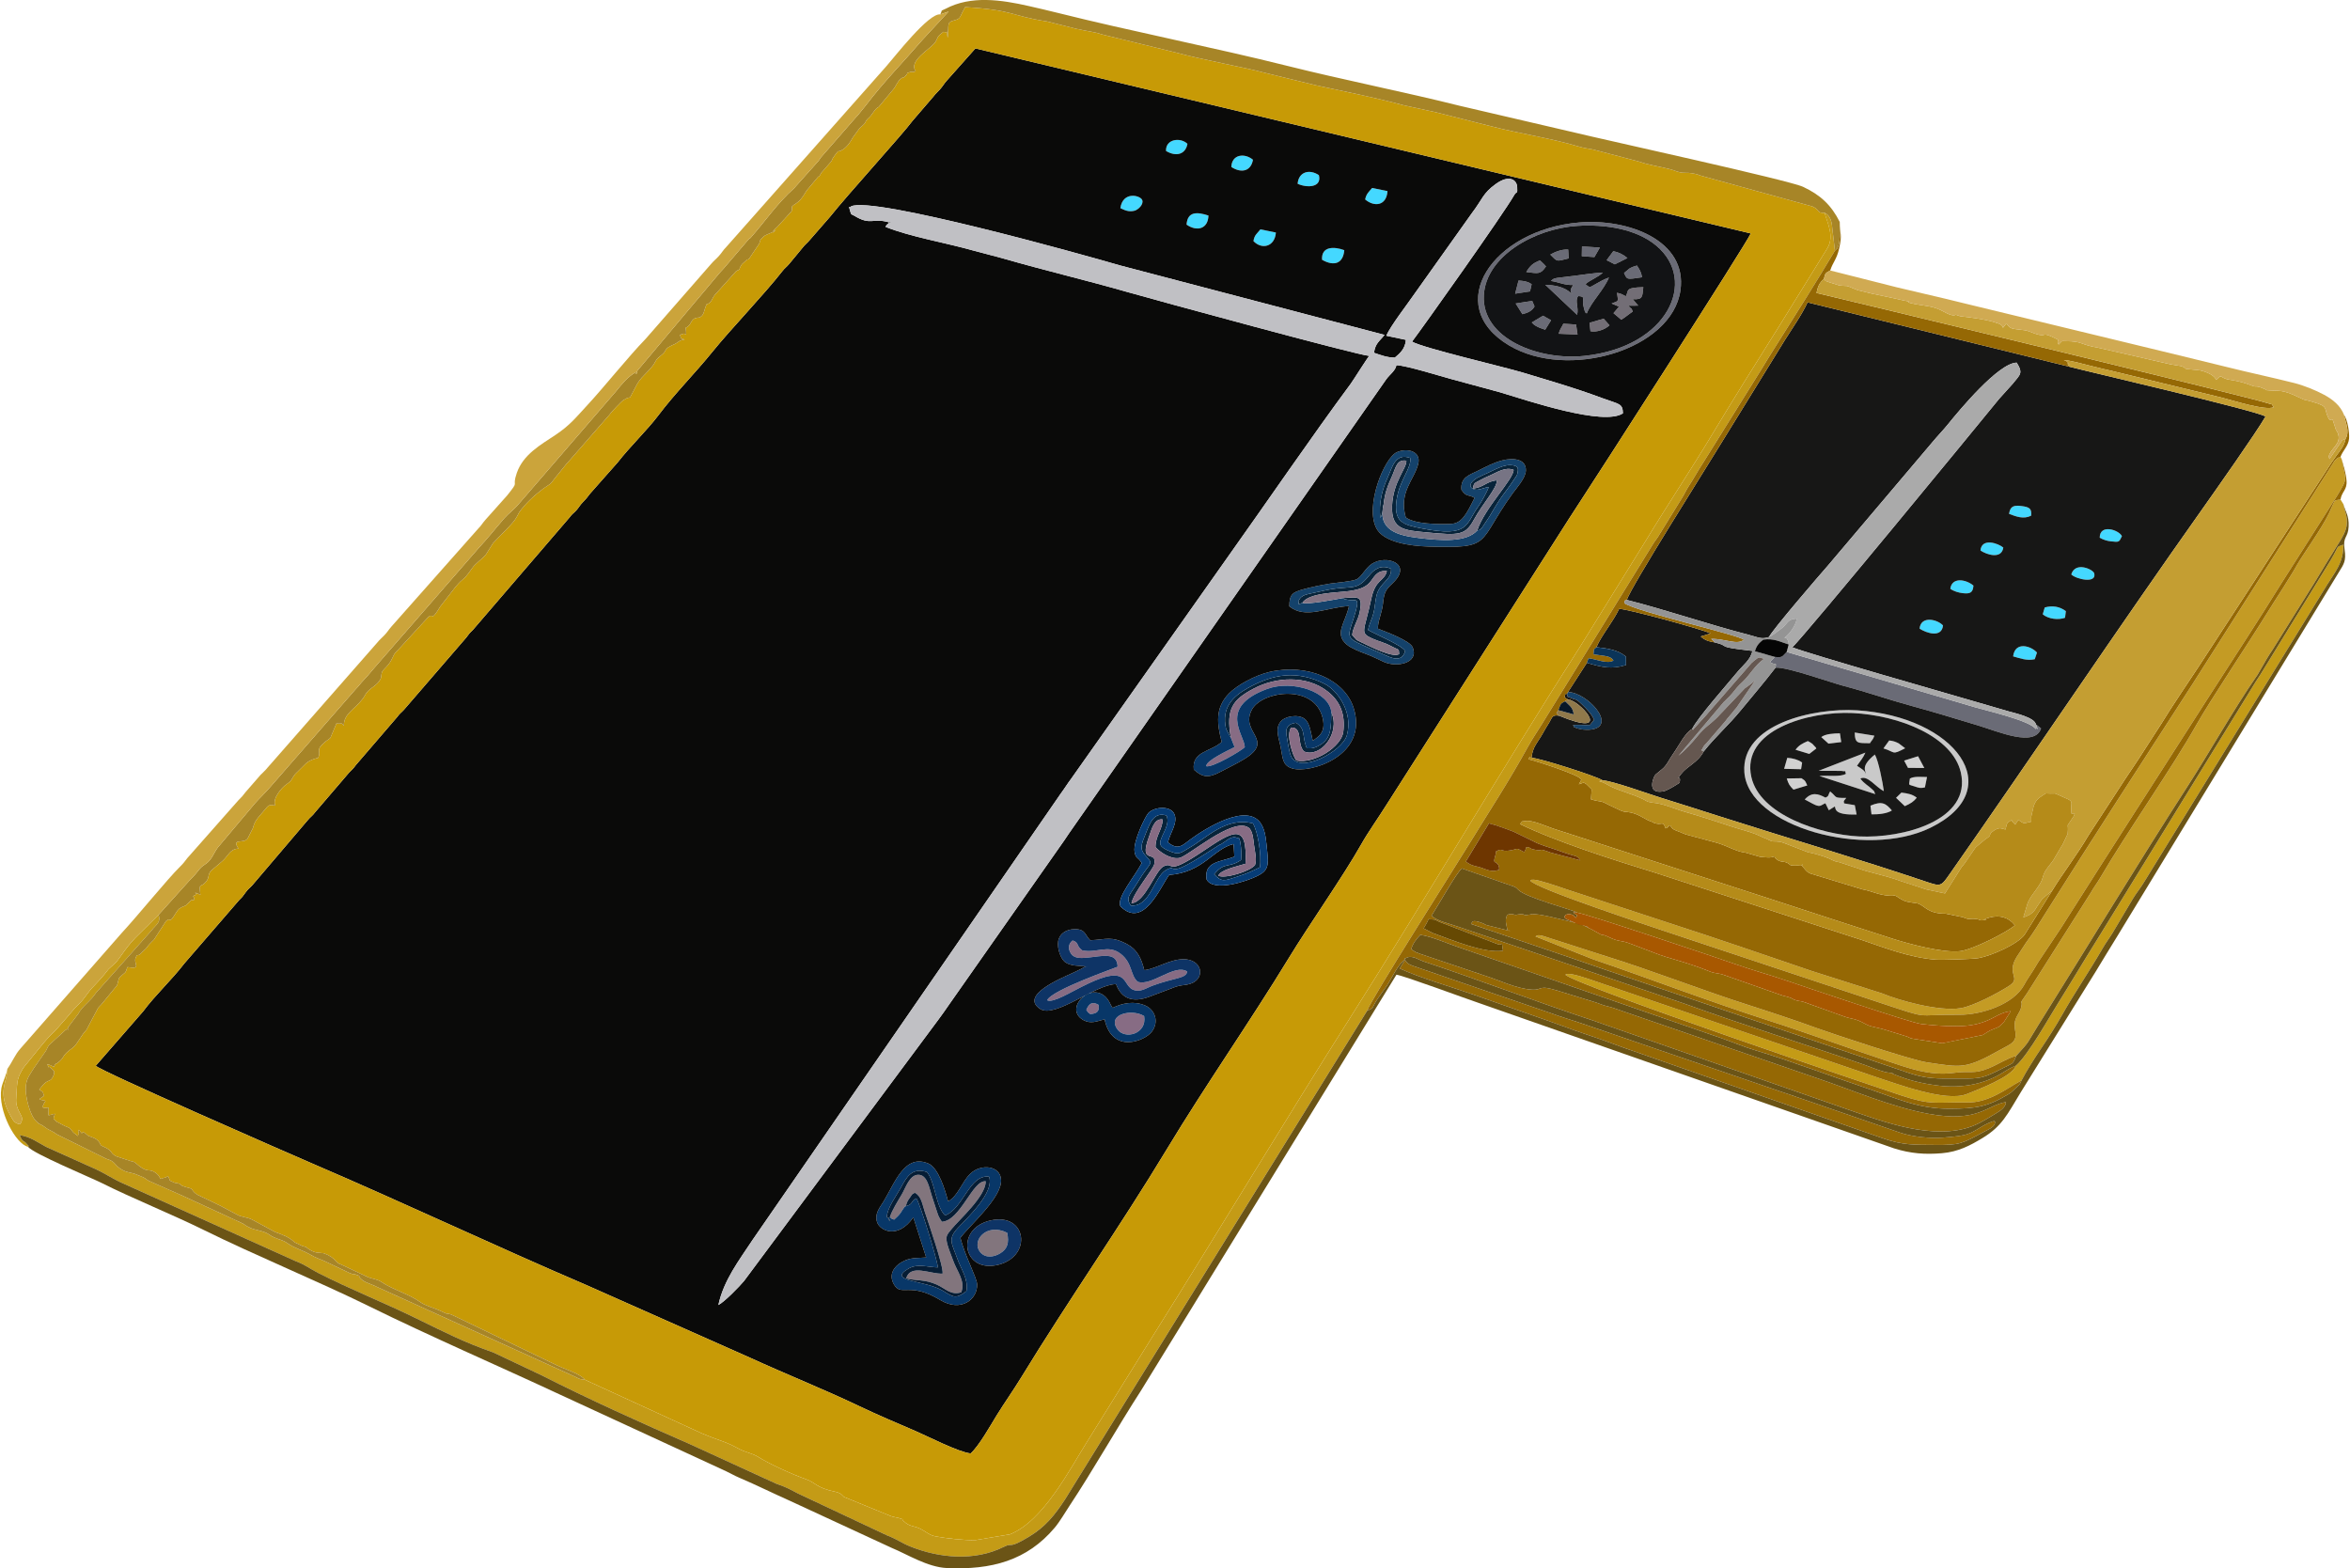 <?xml version="1.0" encoding="UTF-8"?>
<!DOCTYPE svg PUBLIC "-//W3C//DTD SVG 1.1//EN" "http://www.w3.org/Graphics/SVG/1.1/DTD/svg11.dtd">
<!-- Creator: CorelDRAW X8 -->
<svg xmlns="http://www.w3.org/2000/svg" xml:space="preserve" width="1001px" height="668px" version="1.1" shape-rendering="geometricPrecision" text-rendering="geometricPrecision" image-rendering="optimizeQuality" fill-rule="evenodd" clip-rule="evenodd"
viewBox="0 0 98637 65872"
 xmlns:xlink="http://www.w3.org/1999/xlink">
 <g id="interface-icon-cc">
  <g id="interface-icon-cc-body">
   <path fill="#D1D1D1" d="M78530 33840l44 365c286,4 644,-27 857,-164 -246,-290 -411,-414 -901,-201z"/>
   <path fill="#D1D1D1" d="M79606 33510l368 350c265,-123 357,-180 502,-355 -181,-141 -357,-179 -646,-214l-224 219z"/>
   <path fill="#D1D1D1" d="M80186 32701c-35,324 -91,229 201,331 170,59 254,86 431,40l88 -436c-280,-2 -537,-37 -720,65z"/>
   <path fill="#D1D1D1" d="M75298 33166l578 -175c-82,-170 -58,-189 -243,-304l-618 10c76,241 116,302 283,469z"/>
   <path fill="#D1D1D1" d="M74904 32292l712 17 44 -278c-42,-29 -50,-46 -134,-85 -41,-19 -105,-43 -149,-56 -107,-33 -211,-50 -340,-60l-133 462z"/>
   <polygon fill="#D1D1D1" points="79945,31947 80107,32252 80793,32257 80531,31763 "/>
   <path fill="#D1D1D1" d="M79076 31435c522,156 328,296 913,-7l-269 -204c-158,-79 -222,-100 -402,-123l-242 334z"/>
   <path fill="#D1D1D1" d="M75383 31490l578 176 296 -229c-15,-24 -29,-64 -34,-53l-135 -145c-61,-48 -128,-80 -187,-113 -236,101 -378,177 -518,364z"/>
   <path fill="#D1D1D1" d="M76464 30959l304 275 535 -65 -55 -368c-262,2 -613,23 -784,158z"/>
   <path fill="#44D8FF" d="M55496 10911c497,285 886,166 933,-404 -425,-157 -972,-169 -933,404z"/>
   <path fill="#44D8FF" d="M52614 10127c361,375 897,231 942,-360l-648 -134c-156,192 -254,237 -294,494z"/>
   <path fill="#44D8FF" d="M49804 9435c451,313 906,167 919,-382 -475,-156 -880,-181 -919,382z"/>
   <path fill="#44D8FF" d="M57306 8377c377,323 896,276 938,-351l-645 -130c-149,174 -246,246 -293,481z"/>
   <path fill="#44D8FF" d="M47024 8742c155,71 334,177 596,108 142,-38 389,-254 323,-444 -68,-200 -816,-393 -919,336z"/>
   <path fill="#44D8FF" d="M54469 7718c387,181 1029,167 893,-362 -395,-266 -852,-143 -893,362z"/>
   <path fill="#44D8FF" d="M51685 7014c436,280 828,167 908,-304 -346,-292 -891,-233 -908,304z"/>
   <path fill="#44D8FF" d="M85525 27409c-236,-273 -920,-494 -1002,160 300,83 576,194 909,119l93 -279z"/>
   <path fill="#44D8FF" d="M80594 26404c287,189 931,399 984,-134 -237,-258 -931,-423 -984,134z"/>
   <path fill="#44D8FF" d="M48942 6341c427,256 821,142 899,-300 -296,-288 -924,-203 -899,300z"/>
   <path fill="#44D8FF" d="M85767 25802c239,202 658,246 937,145l34 -279c-271,-202 -564,-239 -887,-154l-84 288z"/>
   <path fill="#44D8FF" d="M81885 24730c142,105 346,164 528,185 319,37 423,-36 443,-319 -317,-268 -905,-365 -971,134z"/>
   <path fill="#44D8FF" d="M86966 24127c202,205 1083,399 963,-47 -43,-161 -794,-514 -963,47z"/>
   <path fill="#44D8FF" d="M83152 23122c267,181 886,376 959,-122 -215,-183 -911,-422 -959,122z"/>
   <path fill="#44D8FF" d="M88160 22586c148,82 298,133 470,152 360,41 342,30 463,-219 -132,-265 -933,-526 -933,67z"/>
   <path fill="#44D8FF" d="M84352 21584c306,114 608,236 928,76 28,-298 -65,-362 -412,-406 -339,-42 -466,21 -516,330z"/>
   <path fill="#736E76" d="M68547 12566c424,22 399,-88 443,-506 -797,25 -597,131 -734,383 -185,-95 -127,-83 -371,-148 43,384 105,329 -228,451l311 133 -231 274 327 276c218,-136 307,-229 481,-341 -100,-257 11,-21 -185,-248l417 -2 -230 -272z"/>
   <path fill="#736E76" d="M66769 13911c247,59 630,-75 800,-249l-244 -276 -595 170 39 355z"/>
   <path fill="#736E76" d="M65630 13595c-77,176 -135,200 -197,423l794 34 -62 -422 -535 -35z"/>
   <path fill="#08243A" d="M47490 37934c97,-461 912,-1416 958,-1637 131,-629 -666,63 -228,-1135 119,-328 217,-790 577,-745 5,410 -305,692 -298,1165 177,201 622,514 993,456 369,-57 2234,-1726 2910,-1281 183,120 204,501 239,760 38,280 119,585 38,816 -215,273 -1279,588 -1541,448 90,-241 717,-373 1142,-502 89,-1752 -502,-1394 -1792,-524 -1628,1098 -1163,403 -1649,633 -351,167 -775,1521 -1349,1546zm5100 -3351c-1137,-286 -1936,614 -2701,1044 -204,114 -352,258 -581,198 -177,-45 -521,-191 -585,-313 -149,-285 439,-801 240,-1259 -533,-165 -694,313 -859,717 -217,532 -276,685 -25,965 369,413 224,196 -323,1113 -320,537 -531,634 -296,985 821,86 967,-1199 1482,-1490 523,-297 -63,422 1659,-684l572 -367c11,-6 30,-13 40,-18 9,-4 28,-11 37,-15l167 -110c346,-270 462,-166 489,-163 14,1 46,34 56,16 72,-128 173,452 132,915 -499,359 -708,64 -1128,603 299,342 444,275 944,109 479,-159 572,-202 977,-402 73,-533 -94,-1519 -297,-1844z"/>
   <path fill="#08243A" d="M58082 21179c43,-446 176,-788 337,-1143 174,-382 206,-754 617,-686 23,314 -556,870 -600,1896 -43,1019 547,1027 1462,1116 1374,133 1617,121 1979,-539 379,-694 956,-1297 965,-1648 -455,38 -557,309 -1013,342 49,-255 73,-217 280,-334 136,-78 284,-145 448,-217 311,-136 631,-364 984,-233 1,402 -1221,1602 -1528,2548 201,-54 59,21 199,-113l319 -479c601,-1038 551,-824 1073,-1616 40,-61 82,-107 96,-182 27,-146 74,-292 -147,-339 -410,-89 -782,183 -1278,393l-269 129c-127,80 -344,236 -256,389 208,225 444,37 745,-8 -58,196 -331,671 -435,814 -546,757 -368,1314 -2370,927 -796,-155 -1197,-265 -1062,-1211 116,-813 637,-1331 571,-1748 -637,-240 -767,431 -951,830 -224,485 -378,1072 -303,1681 120,-163 86,-441 137,-569z"/>
   <path fill="#08243A" d="M51662 30975c-215,-1214 94,-1594 962,-2053 930,-492 2219,-570 3098,114 537,417 755,964 665,1705 -77,622 -1219,1358 -1971,1201 -149,-186 -447,-1077 -218,-1383 498,-19 224,669 536,1003 687,290 1548,-756 1152,-1639 -23,594 23,1078 -482,1370 -189,111 -303,151 -546,137 -216,-470 -30,-825 -459,-1073 -351,52 -450,218 -391,551 28,153 93,630 174,830 332,818 2160,-172 2354,-850 287,-1006 -431,-1912 -923,-2160 -1172,-590 -2181,-426 -3260,185 -598,340 -1096,808 -890,1699l166 324c6,9 21,27 33,39z"/>
   <path fill="#08243A" d="M54669 25317c282,-425 1431,-417 1960,-491 396,-55 676,-145 863,-352 191,-212 280,-529 726,-490 -107,447 -480,325 -655,1163 -289,1388 -514,1425 47,1674 339,150 466,144 849,349 295,158 250,49 275,303 -273,163 -1155,-290 -1568,-485 -311,-148 -191,-90 -405,-316 27,-312 243,-606 313,-950 155,-749 -80,-634 -707,-603 104,72 25,31 184,67 369,85 585,-210 274,771 -310,977 -383,792 1191,1502 336,151 825,419 970,-117 -167,-261 -1218,-685 -1557,-881 55,-293 153,-411 230,-716 64,-255 60,-458 121,-723 132,-566 652,-653 614,-1134 -448,-197 -723,44 -928,296 -582,716 -722,341 -2004,648 -622,149 -821,109 -968,433 99,73 -139,197 175,52z"/>
   <path fill="#876C84" d="M51662 30975l159 404c-292,149 -1218,577 -1189,805 260,65 1454,-637 1618,-800 2,-505 -1162,-1668 934,-2445 1082,-401 2634,127 2702,984 396,883 -465,1929 -1152,1639 -312,-334 -38,-1022 -536,-1003 -229,306 69,1197 218,1383 752,157 1894,-579 1971,-1201 90,-741 -128,-1288 -665,-1705 -879,-684 -2168,-606 -3098,-114 -868,459 -1177,839 -962,2053z"/>
   <path fill="#876C84" d="M47490 37934c574,-25 998,-1379 1349,-1546 486,-230 21,465 1649,-633 1290,-870 1881,-1228 1792,524 -425,129 -1052,261 -1142,502 262,140 1326,-175 1541,-448 81,-231 0,-536 -38,-816 -35,-259 -56,-640 -239,-760 -676,-445 -2541,1224 -2910,1281 -371,58 -816,-255 -993,-456 -7,-473 303,-755 298,-1165 -360,-45 -458,417 -577,745 -438,1198 359,506 228,1135 -46,221 -861,1176 -958,1637z"/>
   <path fill="#876C84" d="M47040 40064c-528,-413 -1011,-17 -1617,-147 -278,-206 -112,-319 -402,-415 -166,116 -222,336 -65,561 153,220 469,179 737,154 544,-49 1203,-252 1215,388 -86,47 -2768,974 -2958,1407 231,135 1056,-375 1448,-565 346,-166 1187,-612 1606,-429 265,116 294,437 543,547 308,136 551,-62 824,-163 942,-349 1411,-292 1461,-596 -528,-346 -1497,639 -2083,429 -319,-286 -209,-779 -709,-1171z"/>
   <path fill="#876C84" d="M48022 42676c-507,-313 -1556,-86 -1133,544 313,466 1263,213 1133,-544z"/>
   <path fill="#876C84" d="M45594 42414c87,138 38,78 164,178 282,-14 396,-122 349,-386 -287,-170 -410,-24 -513,208z"/>
   <path fill="#C9C9C9" d="M73527 32634c-441,-1971 2413,-2772 4251,-2685 1961,94 4198,981 4548,2494 466,2017 -2445,2781 -4282,2688 -1622,-83 -4159,-899 -4517,-2497zm-293 -201c163,2298 5112,3657 7815,2335 3334,-1632 1024,-4676 -3081,-4934 -1829,-115 -4878,582 -4734,2599z"/>
   <path fill="#C9C9C9" d="M76352 32375l956 4c287,53 104,-74 193,121 -230,146 -782,61 -1116,92l2347 762c-90,-198 4,-66 -131,-202 -142,-144 -351,-244 -493,-451 304,-160 651,372 985,527 -47,-353 -224,-1278 -378,-1536 -622,509 -372,670 -379,835 -21,-159 -185,-238 -327,-333 -10,-6 -30,-18 -44,-29 143,-211 253,-322 353,-553l-1966 763z"/>
   <path fill="#C9C9C9" d="M76638 33501c-314,-171 -579,-243 -868,78 126,58 279,159 437,228 233,101 251,2 431,-69l143 294 254 -160c43,83 -63,369 914,338l-77 -392 -447 -74c-17,-121 -46,-56 88,-229 -553,-1 -363,-20 -674,-273 -98,141 -36,196 -201,259z"/>
   <path fill="#C9C9C9" d="M78508 31217c101,-166 119,-125 187,-317l-826 -133c10,492 148,438 639,450z"/>
   <path fill="#82757D" d="M37345 51119c106,99 10,39 176,109 116,-105 200,-183 277,-292 48,-67 52,-93 104,-163 94,-128 57,-83 109,-111 49,-184 87,-242 169,-354 161,-219 14,-81 209,-211 275,139 310,470 421,806 164,492 790,2288 747,2591 -506,31 -1351,-425 -1530,200 477,116 773,34 1283,261 372,165 588,460 1032,324 176,-493 -180,-867 -348,-1348 -65,-186 -182,-462 -232,-649 -95,-355 -31,-409 153,-637 354,-438 1442,-1376 1456,-2028 -552,-72 -1057,1653 -1845,1700 -157,-241 -145,-245 -247,-551 -69,-203 -111,-348 -181,-555 -104,-308 -178,-879 -572,-868 -359,9 -514,536 -684,825 -152,258 -425,689 -497,951z"/>
   <path fill="#82757D" d="M42270 51779c-887,-439 -1515,354 -1133,814 220,264 582,211 846,45 292,-183 376,-421 287,-859z"/>
   <path fill="#14426B" d="M62013 22281c-451,505 -1516,433 -2472,314 -852,-106 -1736,-317 -1459,-1416 -51,128 -17,406 -137,569 -75,-609 79,-1196 303,-1681 184,-399 314,-1070 951,-830 66,417 -455,935 -571,1748 -135,946 266,1056 1062,1211 2002,387 1824,-170 2370,-927 104,-143 377,-618 435,-814 -301,45 -537,233 -745,8 -88,-153 129,-309 256,-389l269 -129c496,-210 868,-482 1278,-393 221,47 174,193 147,339 -14,75 -56,121 -96,182 -522,792 -472,578 -1073,1616l-319 479c-140,134 2,59 -199,113zm-662 -1704c222,320 279,174 550,335 -333,662 -527,1077 -999,1093 -533,18 -1517,13 -1892,-275 -302,-1076 361,-1567 526,-2254 123,-511 -445,-677 -890,-487 -540,229 -1370,2288 -859,3219 310,563 1377,723 2177,748 2739,83 2008,-121 3546,-2245 142,-197 534,-628 546,-944 20,-498 -534,-543 -980,-432 -378,94 -699,272 -1035,438 -372,183 -742,280 -690,804z"/>
   <path fill="#14426B" d="M56367 25119c-297,56 -1516,291 -1698,198 -314,145 -76,21 -175,-52 147,-324 346,-284 968,-433 1282,-307 1422,68 2004,-648 205,-252 480,-493 928,-296 38,481 -482,568 -614,1134 -61,265 -57,468 -121,723 -77,305 -175,423 -230,716 339,196 1390,620 1557,881 -145,536 -634,268 -970,117 -1574,-710 -1501,-525 -1191,-1502 311,-981 95,-686 -274,-771 -159,-36 -80,5 -184,-67zm-2246 349c688,549 1553,37 2505,-12 -141,684 -642,1162 -89,1621 185,154 566,304 760,374 332,120 516,226 796,351 546,245 1477,50 1212,-607 -114,-282 -1056,-630 -1463,-791 -21,-247 172,-689 208,-1020 52,-492 95,-591 406,-884 875,-824 -265,-1223 -876,-813 -259,173 -424,536 -630,643 -180,93 -913,149 -1147,187 -334,54 -738,136 -1061,225 -462,127 -623,193 -621,726z"/>
   <path fill="#14426B" d="M65785 29131c41,222 -5,93 185,191 189,98 145,-30 479,302 158,156 388,375 470,612l-170 214c-270,13 -567,-25 -716,13 119,121 -96,15 178,129 7,2 174,42 176,42 118,18 290,24 408,9 1121,-146 -153,-1558 -969,-1576l-41 64z"/>
   <path fill="#6A6B76" d="M74513 27592l-206 219c260,160 275,-29 236,232 481,-39 2308,624 2900,778 943,245 1853,568 2796,824 918,249 1871,541 2796,821 892,271 2392,932 2662,130l-216 -171c134,342 49,108 -7,195 -249,-345 -1927,-736 -2517,-903l-7945 -2334c-199,192 -158,245 -499,209z"/>
   <path fill="#6A6B76" d="M66196 9489c1169,-78 2493,116 3346,835 1741,1467 487,4249 -3018,4623 -1938,207 -4332,-730 -4233,-2544 89,-1650 2139,-2798 3905,-2914zm100 -145c-3633,304 -5775,3478 -2947,5164 2470,1473 6842,188 7200,-2309 301,-2107 -2207,-3027 -4253,-2855z"/>
   <path fill="#6A6B76" d="M66560 11935c207,-186 521,-279 729,-487 -400,22 -772,80 -1172,133 -189,25 -367,47 -550,67 -352,37 -339,51 -458,152 356,55 568,185 932,169 -89,169 -164,224 -34,398 -67,-45 -265,-378 -1134,-405l1337 1264c76,-325 -108,-599 46,-791 354,29 116,94 242,518 88,296 7,89 115,214 202,-506 704,-966 933,-1510 -224,76 -383,178 -563,276 -246,134 -223,175 -423,2z"/>
   <path fill="#6A6B76" d="M68180 11466c137,276 75,284 752,180 -28,-228 -112,-341 -210,-493 -126,38 -187,54 -310,122l-232 191z"/>
   <path fill="#6A6B76" d="M63911 13196c226,-52 422,-150 509,-326l-97 -231 -695 107 283 450z"/>
   <path fill="#6A6B76" d="M64299 11935c-157,-106 -289,-133 -551,-152l-142 552 625 -95 68 -305z"/>
   <polygon fill="#6A6B76" points="66405,10761 66935,10798 67165,10398 66413,10350 "/>
   <path fill="#6A6B76" d="M64074 11425c498,61 592,112 828,-235 -97,-118 -148,-148 -251,-251 -277,96 -423,225 -577,486z"/>
   <path fill="#6A6B76" d="M67449 10928l346 175 527 -265c-171,-144 -359,-242 -593,-289l-280 379z"/>
   <path fill="#6A6B76" d="M65114 13452l-335 -192 -475 283c78,79 82,99 231,177 105,54 198,81 333,129l246 -397z"/>
   <path fill="#6A6B76" d="M65081 10693c316,311 231,293 773,160l-20 -373c-285,-12 -554,101 -753,213z"/>
   <path fill="#0E3466" d="M45021 39502c290,96 124,209 402,415 606,130 1089,-266 1617,147 500,392 390,885 709,1171 586,210 1555,-775 2083,-429 -50,304 -519,247 -1461,596 -273,101 -516,299 -824,163 -249,-110 -278,-431 -543,-547 -419,-183 -1260,263 -1606,429 -392,190 -1217,700 -1448,565 190,-433 2872,-1360 2958,-1407 -12,-640 -671,-437 -1215,-388 -268,25 -584,66 -737,-154 -157,-225 -101,-445 65,-561zm623 1093c-106,-22 -93,8 -302,116 -149,77 -209,102 -371,177 -452,211 -2181,921 -1320,1487 631,415 2325,-1036 3191,-1040 228,618 701,795 1429,518 276,-105 491,-189 780,-294 121,-44 264,-110 409,-145 193,-46 308,-33 499,-93 660,-207 517,-1054 -314,-1031 -577,16 -1097,392 -1617,459 -122,-499 -297,-866 -721,-1092 -667,-355 -872,-195 -1549,-164 -230,-214 -181,-477 -669,-465 -350,8 -633,195 -678,515 -45,318 114,723 278,857 225,183 617,164 955,195z"/>
   <path fill="#0E3466" d="M42270 51779c89,438 5,676 -287,859 -264,166 -626,219 -846,-45 -382,-460 246,-1253 1133,-814zm-691 -520c-1529,339 -1177,2263 349,1855 1404,-377 1153,-2187 -349,-1855z"/>
   <path fill="#083768" d="M51662 30975c-12,-12 -27,-30 -33,-39l-166 -324c-206,-891 292,-1359 890,-1699 1079,-611 2088,-775 3260,-185 492,248 1210,1154 923,2160 -194,678 -2022,1668 -2354,850 -81,-200 -146,-677 -174,-830 -59,-333 40,-499 391,-551 429,248 243,603 459,1073 243,14 357,-26 546,-137 505,-292 459,-776 482,-1370 -68,-857 -1620,-1385 -2702,-984 -2096,777 -932,1940 -934,2445 -164,163 -1358,865 -1618,800 -29,-228 897,-656 1189,-805l-159 -404zm-382 185c-436,416 -1261,384 -1172,1163 365,334 618,365 1124,92 352,-189 668,-331 1003,-537 1314,-811 -231,-1109 323,-2089 435,-768 2615,-1081 2962,367 158,656 -239,813 -415,959 -83,-342 -119,-755 -344,-924 -268,-202 -820,-115 -1009,121 -246,308 -64,701 8,1086 88,466 70,740 465,873 718,243 3240,-504 2596,-2537 -381,-1200 -1955,-1883 -3541,-1509 -592,139 -1355,547 -1705,913 -581,605 -491,1270 -295,2022z"/>
   <path fill="#083768" d="M38011 50662c-52,28 -15,-17 -109,111 -52,70 -56,96 -104,163 -77,109 -161,187 -277,292 -166,-70 -70,-10 -176,-109 -225,112 228,296 -129,3 5,-381 412,-915 596,-1252 232,-426 451,-847 1087,-643 349,418 364,1444 763,1824 771,-294 1022,-1738 1847,-1627 235,663 -926,1739 -1317,2160 -434,466 -238,652 -28,1253 167,479 487,884 392,1396 -451,348 -555,243 -981,-16 -752,-456 -2395,-381 -1445,-937 369,-216 807,-57 1229,-46 -21,-309 -746,-2679 -903,-2901 -243,106 -124,253 -445,329zm317 470l539 1684c-437,37 -680,-11 -1052,210 -301,179 -535,511 -305,916 310,548 635,-132 1950,662 870,525 1571,-28 1546,-663 -11,-270 -522,-1227 -702,-1948 360,-497 1721,-1662 1710,-2412 -10,-629 -845,-717 -1294,-282 -359,347 -514,938 -932,1161 -116,-447 -402,-1410 -829,-1590 -1000,-421 -1403,810 -1888,1604 -143,235 -391,509 -261,873 119,335 858,725 1518,-215z"/>
   <path fill="#083768" d="M48022 42676c130,757 -820,1010 -1133,544 -423,-630 626,-857 1133,-544zm-2428 -262c103,-232 226,-378 513,-208 47,264 -67,372 -349,386 -126,-100 -77,-40 -164,-178zm767 399c320,1472 1692,910 1986,518 310,-414 130,-917 -269,-1093 -484,-214 -975,-99 -1382,94l-75 -124c-6,-11 -15,-32 -21,-44 -561,-1200 -2059,154 -1136,678 317,180 583,49 897,-29z"/>
   <path fill="#C49B24" d="M84657 44345c607,-668 401,-451 927,-1292 2047,-3266 4218,-6849 6261,-10018 921,-1427 1983,-3306 2890,-4612 11,-16 43,-62 54,-78l172 -298c158,-275 290,-514 455,-750l1779 -2847c314,-522 541,-890 892,-1457 155,-251 324,-489 407,-751 145,-458 -43,-709 -96,-1063l-123 -200c-317,58 -202,-5 -347,275 -60,117 -92,211 -142,314 -337,692 -1064,1679 -1356,2189 -78,136 -96,178 -171,296 -129,203 -243,395 -385,619 -253,402 -500,776 -754,1189 -662,1075 -2346,3599 -2905,4593 -995,1769 -2916,4506 -4033,6414 -148,253 -241,353 -390,616l-2677 4225c-431,628 -154,193 -258,613 -59,239 -256,390 -268,686 -1,20 5,161 7,191l28 187c43,408 -237,479 -621,696 -1502,847 -1647,751 -3109,538 -638,-93 -3972,-1202 -4581,-1424 -974,-354 -1999,-693 -3008,-1016 -1825,-584 -4032,-1444 -5868,-2012l-2645 -851c-168,-39 -225,-58 -332,16l2392 950c2481,845 4830,1758 7401,2584 1666,535 3319,1147 4991,1701 821,272 1762,637 2794,494 689,-95 825,70 1470,-196 378,-156 770,-418 1149,-521z"/>
   <path fill="#C49B24" d="M98331 19304l-56 -118c-164,60 -92,20 -204,120 -51,46 -64,74 -116,162l-5935 9323c-2122,3280 -4137,6390 -6153,9588 -259,410 -511,833 -798,1211l-400 610c-453,749 222,861 -321,1212 -477,308 -1504,847 -2023,932 -919,152 -2609,-328 -3313,-622l-2958 -942c-1959,-670 -3990,-1367 -5901,-1986l-4442 -1457c-200,-69 -1130,-393 -1330,-387 -147,4 -61,-7 -141,38 219,338 5308,2003 5800,2173l8909 2962c2188,723 1327,483 3313,499 925,7 2274,-431 2718,-1244 152,-279 227,-360 387,-618 67,-108 132,-218 204,-338l960 -1438c2043,-3223 4126,-6460 6194,-9688 1079,-1684 2046,-3141 3086,-4826l2320 -3644c488,-809 350,-600 200,-1522z"/>
   <path fill="#C49B16" d="M24531 57951c-207,-25 -168,-8 -332,-85 -13,-6 -29,-16 -42,-23l-8527 -3867c-184,-79 -380,-129 -522,-276 -174,-179 115,-44 -199,-166 -163,-63 -28,26 -246,-58l-1085 -516c-222,-96 -360,-132 -557,-250 -327,-195 -661,-269 -978,-489 -218,-151 -288,-127 -559,-246 -241,-106 -217,-171 -540,-264 -301,-87 -356,-67 -603,-206 -133,-75 -59,-55 -251,-149l-2358 -1086c-4,-2 -20,-11 -24,-13l-1488 -658c-154,-82 -109,-86 -237,-149 -9,-4 -27,-12 -36,-16l-175 -71c-328,-153 -452,-74 -754,-276 -283,-189 -188,-293 -584,-414l-2083 -1030c-121,-78 -42,-36 -117,-82 -102,-62 -169,-80 -266,-138l-198 -138c-12,-8 -30,-17 -42,-25 -190,-117 -15,43 -241,-165 -272,-250 -443,-1010 -443,-1328 -1,-436 144,-574 340,-900l494 -709c83,-130 44,-117 143,-260l693 -635c222,-130 30,129 112,-120l424 -559c8,-13 17,-31 25,-43l53 -84c207,-286 451,-429 659,-745l2366 -2657c52,-74 55,-68 94,-110 168,-183 253,-259 178,-522l-988 980c-463,483 -687,940 -862,1072l-252 232c-420,545 -663,727 -811,931 -469,643 -349,400 -772,899 -10,11 -22,27 -31,38 -9,11 -21,27 -30,38l-343 391c-478,571 -299,260 -890,984l-660 811c-69,88 -125,198 -175,293 -125,242 -136,485 -146,727 -13,303 -75,490 73,813 125,275 236,319 72,591 -245,-45 -285,-148 -411,-373 -560,-999 -139,-1353 -124,-1957 -40,262 -212,572 -254,819 -158,941 604,2343 1124,2456 39,-92 69,31 -35,-97 -183,-227 -174,-44 -322,-393 454,64 760,306 1104,488l2131 960c306,142 626,346 948,506l7412 3339c427,160 585,312 951,498 1318,672 2735,1232 4120,1908 1223,598 1994,995 3225,1426l2035 962c1892,964 4274,2041 6221,2888l3638 1667c253,90 325,116 526,210 185,87 294,162 484,247l3641 1712c500,197 563,301 995,473 1197,477 2670,624 3899,13 427,-213 142,123 1051,-420 716,-428 1103,-928 1527,-1572l12693 -20531c130,-421 3710,-6061 4322,-7060 814,-1326 1625,-2559 2423,-4009 185,-337 389,-636 610,-991l4625 -7496c115,-195 194,-259 319,-480l921 -1491c125,-194 158,-305 291,-509 244,-373 396,-669 614,-997l2468 -3957c226,-380 398,-649 622,-1005 821,-1306 1671,-2640 2435,-3929l-111 -938c-28,-423 -161,-570 -322,-651 112,427 415,976 120,1478l-2075 3355c-900,1433 -1825,2903 -2767,4471 -916,1524 -1835,2892 -2779,4449l-2743 4426c-3302,5157 -6406,10455 -9662,15590 -2807,4428 -5475,8888 -8279,13353l-2774 4461c-742,1175 -1857,3367 -3260,3922l-1448 243c-442,16 -1253,-76 -1672,-156 -277,-54 -406,-198 -628,-312 -249,-128 -431,-98 -631,-255 -277,-217 0,-108 -249,-193 -122,-42 -234,-40 -386,-97l-1960 -802c-57,-47 -97,-162 -385,-221 -772,-158 -799,-378 -1208,-521 -552,-194 -1542,-639 -2011,-939 -239,-153 -531,-187 -805,-337 -609,-334 -750,-311 -1565,-653l-4908 -2250z"/>
   <path fill="#C49B16" d="M84641 44760c-161,467 -1570,993 -2053,1189 -902,367 -3020,-458 -3875,-730l-11828 -4035c-221,-74 -854,-301 -1083,-276l-90 32c625,509 12830,4646 14110,5070 1282,424 1397,277 2780,295 924,12 1639,-585 2275,-925 202,-389 561,-957 821,-1341 296,-439 610,-925 876,-1398 514,-916 1147,-1836 1702,-2797 152,-263 264,-400 417,-647l853 -1435c114,-198 316,-446 454,-674l7711 -12525c298,-483 724,-975 676,-1687 -335,134 -132,-10 -523,649l-2956 4812c-75,122 -141,211 -209,320l-6583 10704c-578,921 -1102,1810 -1682,2737 -411,655 -1275,2208 -1793,2662z"/>
   <path fill="#0A0A09" d="M41579 51259c1502,-332 1753,1478 349,1855 -1526,408 -1878,-1516 -349,-1855zm-3251 -127c-660,940 -1399,550 -1518,215 -130,-364 118,-638 261,-873 485,-794 888,-2025 1888,-1604 427,180 713,1143 829,1590 418,-223 573,-814 932,-1161 449,-435 1284,-347 1294,282 11,750 -1350,1915 -1710,2412 180,721 691,1678 702,1948 25,635 -676,1188 -1546,663 -1315,-794 -1640,-114 -1950,-662 -230,-405 4,-737 305,-916 372,-221 615,-173 1052,-210l-539 -1684zm8033 -8319c-314,78 -580,209 -897,29 -923,-524 575,-1878 1136,-678 6,12 15,33 21,44l75 124c407,-193 898,-308 1382,-94 399,176 579,679 269,1093 -294,392 -1666,954 -1986,-518zm1910 -960c-728,277 -1201,100 -1429,-518 -866,4 -2560,1455 -3191,1040 -861,-566 868,-1276 1320,-1487 162,-75 222,-100 371,-177 209,-108 196,-138 302,-116 -338,-31 -730,-12 -955,-195 -164,-134 -323,-539 -278,-857 45,-320 328,-507 678,-515 488,-12 439,251 669,465 677,-31 882,-191 1549,164 424,226 599,593 721,1092 520,-67 1040,-443 1617,-459 831,-23 974,824 314,1031 -191,60 -306,47 -499,93 -145,35 -288,101 -409,145 -289,105 -504,189 -780,294zm-350 -5602c-163,-277 -249,-169 -300,-472 -73,-436 458,-1507 583,-1636 251,-257 934,-318 1091,59 154,369 -199,808 -272,1178 434,352 607,123 956,-133 586,-431 2396,-1584 2967,-628 188,314 203,739 248,1162 62,577 29,786 -405,1006 -440,224 -1851,696 -2143,153 -122,-768 588,-731 1165,-958l-29 -531c-843,186 -1268,1192 -2711,1297 -400,574 -1084,2269 -2042,1321 -181,-359 596,-1248 892,-1818zm3359 -5091c-196,-752 -286,-1417 295,-2022 350,-366 1113,-774 1705,-913 1586,-374 3160,309 3541,1509 644,2033 -1878,2780 -2596,2537 -395,-133 -377,-407 -465,-873 -72,-385 -254,-778 -8,-1086 189,-236 741,-323 1009,-121 225,169 261,582 344,924 176,-146 573,-303 415,-959 -347,-1448 -2527,-1135 -2962,-367 -554,980 991,1278 -323,2089 -335,206 -651,348 -1003,537 -506,273 -759,242 -1124,-92 -89,-779 736,-747 1172,-1163zm2841 -5692c-2,-533 159,-599 621,-726 323,-89 727,-171 1061,-225 234,-38 967,-94 1147,-187 206,-107 371,-470 630,-643 611,-410 1751,-11 876,813 -311,293 -354,392 -406,884 -36,331 -229,773 -208,1020 407,161 1349,509 1463,791 265,657 -666,852 -1212,607 -280,-125 -464,-231 -796,-351 -194,-70 -575,-220 -760,-374 -553,-459 -52,-937 89,-1621 -952,49 -1817,561 -2505,12zm7230 -4891c-52,-524 318,-621 690,-804 336,-166 657,-344 1035,-438 446,-111 1000,-66 980,432 -12,316 -404,747 -546,944 -1538,2124 -807,2328 -3546,2245 -800,-25 -1867,-185 -2177,-748 -511,-931 319,-2990 859,-3219 445,-190 1013,-24 890,487 -165,687 -828,1178 -526,2254 375,288 1359,293 1892,275 472,-16 666,-431 999,-1093 -271,-161 -328,-15 -550,-335zm4945 -11233c2046,-172 4554,748 4253,2855 -358,2497 -4730,3782 -7200,2309 -2828,-1686 -686,-4860 2947,-5164zm-10800 1567c-39,-573 508,-561 933,-404 -47,570 -436,689 -933,404zm-2882 -784c40,-257 138,-302 294,-494l648 134c-45,591 -581,735 -942,360zm-2810 -692c39,-563 444,-538 919,-382 -13,549 -468,695 -919,382zm-2780 -693c103,-729 851,-536 919,-336 66,190 -181,406 -323,444 -262,69 -441,-37 -596,-108zm10282 -365c47,-235 144,-307 293,-481l645 130c-42,627 -561,674 -938,351zm887 5724c191,-433 890,-1325 1203,-1785l2394 -3365c461,-607 452,-822 996,-1218 580,-422 889,-172 906,119 20,333 -23,164 -116,327 -440,781 -3927,5684 -4300,6168 408,259 3879,1067 4655,1303 1309,399 2076,608 3349,1077 696,257 845,211 853,634 -812,542 -3977,-526 -5173,-887l-2007 -544c-463,-123 -1914,-580 -2334,-591 -38,228 -268,377 -424,588l-13117 18773c-129,183 -277,395 -409,596l-4832 6887c-143,210 -310,445 -445,627l-8173 10991c-185,227 -827,885 -1081,1012 226,-1045 860,-1861 1458,-2766l12918 -18707c169,-227 296,-438 442,-630l6516 -9226c1648,-2314 3634,-5217 5227,-7364 105,-141 733,-1147 781,-1171 -456,-20 -9091,-2376 -10204,-2695 -1651,-474 -3476,-907 -5113,-1380 -414,-120 -870,-225 -1273,-339 -1249,-352 -2684,-586 -3730,-1005 66,-141 48,-64 121,-148 145,-169 93,99 36,-40 -716,-210 -765,150 -1473,-282 -113,-69 -123,-19 -164,-170 -106,-384 -29,-88 30,-222 906,-443 9740,2025 11290,2478l11120 2920c-210,271 -389,347 -443,752 273,92 542,201 875,202 199,-166 435,-360 465,-745l-824 -174zm-3724 -6383c41,-505 498,-628 893,-362 136,529 -506,543 -893,362zm-2784 -704c17,-537 562,-596 908,-304 -80,471 -472,584 -908,304zm-2743 -673c-25,-503 603,-588 899,-300 -78,442 -472,556 -899,300zm-8208 54706c352,-314 823,-1159 1091,-1594 339,-549 679,-1020 1026,-1587 1986,-3250 4166,-6354 6132,-9609 1632,-2702 3472,-5323 5114,-8015 858,-1408 2300,-3456 3050,-4789 277,-493 719,-1114 1044,-1634l7149 -11204c353,-549 689,-1088 1049,-1631 498,-750 6931,-10748 7114,-11179l-32568 -7771 -1191 1339c-127,137 -176,245 -295,377 -121,136 -172,167 -288,317l-867 1008c-404,553 -2729,3103 -3469,4034l-842 966c-129,154 -189,175 -322,347l-546 661c-113,135 -176,161 -292,310 -760,974 -2167,2434 -2924,3371 -736,911 -1575,1745 -2280,2680 -472,626 -1184,1302 -1708,1976l-1162 1314c-146,181 -121,173 -306,362 -130,134 -151,205 -269,336 -132,145 -161,129 -294,310l-4055 4718c-189,181 -137,142 -281,325l-2607 3019c-130,145 -159,132 -290,312l-1735 2017c-138,187 -118,139 -284,316l-1423 1661c-139,185 -184,180 -322,347l-2311 2713c-133,148 -158,131 -291,312 -128,174 -114,169 -275,327l-2299 2659c-538,701 -1207,1309 -1735,2017l-1986 2279c203,225 8164,3707 9113,4114 3843,1648 7676,3462 11509,5103l6866 3048c1492,684 3135,1340 4594,2037 759,362 1556,700 2321,1028 552,236 1826,897 2345,953z"/>
   <path fill="#C79A06" d="M40734 61047c-519,-56 -1793,-717 -2345,-953 -765,-328 -1562,-666 -2321,-1028 -1459,-697 -3102,-1353 -4594,-2037l-6866 -3048c-3833,-1641 -7666,-3455 -11509,-5103 -949,-407 -8910,-3889 -9113,-4114l1986 -2279c528,-708 1197,-1316 1735,-2017l2299 -2659c161,-158 147,-153 275,-327 133,-181 158,-164 291,-312l2311 -2713c138,-167 183,-162 322,-347l1423 -1661c166,-177 146,-129 284,-316l1735 -2017c131,-180 160,-167 290,-312l2607 -3019c144,-183 92,-144 281,-325l4055 -4718c133,-181 162,-165 294,-310 118,-131 139,-202 269,-336 185,-189 160,-181 306,-362l1162 -1314c524,-674 1236,-1350 1708,-1976 705,-935 1544,-1769 2280,-2680 757,-937 2164,-2397 2924,-3371 116,-149 179,-175 292,-310l546 -661c133,-172 193,-193 322,-347l842 -966c740,-931 3065,-3481 3469,-4034l867 -1008c116,-150 167,-181 288,-317 119,-132 168,-240 295,-377l1191 -1339 32568 7771c-183,431 -6616,10429 -7114,11179 -360,543 -696,1082 -1049,1631l-7149 11204c-325,520 -767,1141 -1044,1634 -750,1333 -2192,3381 -3050,4789 -1642,2692 -3482,5313 -5114,8015 -1966,3255 -4146,6359 -6132,9609 -347,567 -687,1038 -1026,1587 -268,435 -739,1280 -1091,1594zm-16203 -3096l4908 2250c815,342 956,319 1565,653 274,150 566,184 805,337 469,300 1459,745 2011,939 409,143 436,363 1208,521 288,59 328,174 385,221l1960 802c152,57 264,55 386,97 249,85 -28,-24 249,193 200,157 382,127 631,255 222,114 351,258 628,312 419,80 1230,172 1672,156l1448 -243c1403,-555 2518,-2747 3260,-3922l2774 -4461c2804,-4465 5472,-8925 8279,-13353 3256,-5135 6360,-10433 9662,-15590l2743 -4426c944,-1557 1863,-2925 2779,-4449 942,-1568 1867,-3038 2767,-4471l2075 -3355c295,-502 -8,-1051 -120,-1478 -364,9 -164,-109 -511,-267l-4724 -1303c-205,-91 -458,-113 -618,-110 -176,2 -275,-33 -393,-71 -133,-44 -121,-48 -279,-88 -485,-124 -833,-159 -1310,-324l-1888 -494c-210,-39 -400,-65 -603,-126 -1169,-350 -2485,-542 -3699,-856l-2168 -550c-73,-17 -98,-22 -169,-42l-1328 -288c-1215,-330 -2439,-567 -3663,-834l-2308 -563c-385,-121 -2606,-543 -3559,-809l-3130 -767c-346,-115 -508,-111 -1084,-237l-1223 -308c-1554,-240 -1387,-479 -3443,-603 -72,149 -66,106 -125,232 -91,194 -102,263 -307,317l-153 47c-152,106 -88,103 -122,194l-17 343c1,10 14,31 -16,153 -57,-438 69,-160 -171,-247 -87,61 -157,117 -224,198l-102 205c-169,305 -1173,790 -839,1257 -416,104 69,-62 -251,34 -212,64 -45,23 -150,126 -192,189 -71,31 -222,147 -151,116 -206,316 -313,439l-622 748c-160,67 -263,323 -398,442 -264,234 -15,127 -405,453l-288 396c-105,200 -280,450 -495,543 -200,85 -41,-56 -194,113l-141 196c-62,106 -14,83 -118,200l-377 433c-127,215 1,53 -132,164l-416 498c-123,120 -214,419 -508,617l-87 57c-156,136 -42,12 -98,268l-596 650c-5,5 -17,19 -22,23 -4,5 -19,17 -23,21 -163,161 13,-35 -64,54 -334,387 294,-138 -83,113 -177,118 -286,93 -421,236 -181,191 -44,-10 -152,265l-416 620c-100,85 -48,23 -95,49l-207 189c-5,7 -18,22 -23,29 -4,8 -17,24 -21,32l-39 72c-7,14 -21,59 -27,71 -53,95 -13,-2 -149,103l-896 998c-113,144 -106,256 -248,349 -99,65 -56,-60 -144,173 -49,128 -60,303 -196,387 -102,62 -56,19 -110,34 -16,4 -109,20 -125,27 -141,64 -176,211 -229,274 -220,262 -156,-83 -141,412 -159,-69 -38,-35 -265,8 69,198 19,143 199,198 -232,39 -201,70 -371,167l-52 29c-183,86 -328,134 -399,291 -71,157 -316,246 -401,427 -160,340 -555,589 -756,928 -4,6 -12,23 -16,30l-254 478c-53,123 -58,71 -141,103 -9,4 -30,8 -40,12l-162 94c-78,62 -463,461 -532,555 -9,11 -20,28 -27,39l-1777 2034c-10,10 -25,23 -34,33l-479 594c-250,339 -193,228 -491,446 -366,269 -744,617 -1014,991l-114 212c-133,267 -784,856 -991,1095l-298 474c-170,208 -424,352 -584,582 -412,590 -308,321 -696,782l-646 833c-330,549 -310,363 -361,374 -120,25 -30,-22 -133,61 -85,67 110,-110 -66,66 -10,10 -24,26 -34,36l-1161 1263c-9,9 -23,24 -32,33l-62 60c-155,162 -135,351 -428,652 -10,10 -25,24 -34,34l-95 105c-85,134 -38,216 -93,344 -4,9 -14,25 -18,34 -130,229 -380,329 -539,512 -95,110 -105,173 -187,281 -354,467 -800,631 -799,1136 -172,-169 -7,-56 -311,-92l-255 610c-31,32 -147,103 -189,138 -487,404 -170,358 -324,695 -4,4 -316,64 -501,226l-458 451c-173,210 -122,272 -349,419 -220,142 -636,631 -489,915 -256,-59 -281,-30 -438,161 -9,11 -22,26 -31,38 -162,205 -342,353 -433,608l-22 74c-2,8 -8,26 -11,33 -2,8 -8,26 -10,33l-221 433c-160,236 -699,-38 -381,421 -352,16 -424,287 -652,502l-49 43c-6,5 -20,18 -26,23l-424 358c-164,188 -55,273 -210,461 -242,297 -305,-12 -240,561 -21,-7 -73,-44 -86,-48 -105,-33 -2,-15 -64,-13 -140,2 9,-127 -54,61 -201,70 -18,71 -56,201 -125,48 -62,-39 -163,55l-199 188c-15,9 -60,27 -76,33 -171,66 -228,109 -341,293 -314,514 -175,116 -408,330l-501 773c-76,78 -122,114 -200,202 -9,10 -23,25 -32,36l-59 77c-9,12 -20,29 -28,40l-292 284c-13,4 -53,11 -65,16 -43,19 -15,-35 -65,45 -193,306 290,562 -379,457 -91,276 -56,187 -213,328 -180,161 -124,105 -200,366 -34,119 51,-108 -28,81l-660 804c-48,56 -73,63 -130,137l-493 929c-207,201 -398,619 -557,733 -504,362 -323,365 -580,589 -193,169 -118,8 -230,232 -67,-45 12,-6 -130,-74 -7,-3 -121,-44 -144,-53 127,314 -17,-2 156,174 140,142 145,99 131,232l-21 68c-131,336 -235,112 -512,487l-92 112c169,118 137,40 200,266l-197 134c45,28 89,33 147,50 59,17 17,-18 113,27 -71,108 -78,144 -135,265 312,129 266,-219 263,340l270 -68c-66,258 -108,159 65,333l362 188c272,110 165,62 305,215 6,7 18,24 24,30 6,7 18,21 24,27l180 142c129,-335 -60,9 44,-262 231,310 51,15 251,133l134 114c112,65 363,85 484,298 91,161 17,87 259,208 304,153 183,232 439,361l608 201c127,19 178,57 189,67 509,450 523,253 779,374 14,6 87,54 110,73 127,111 97,106 178,237 160,-66 178,-29 315,-118 134,241 -14,142 223,254 108,52 111,26 189,47 232,62 -47,63 494,202 158,41 62,102 323,276l907 436c14,6 31,15 45,21l714 379c149,100 451,108 639,213l966 521c327,119 596,213 817,431l324 154c309,95 58,-1 270,131 94,60 195,118 326,144l299 28c545,201 459,394 726,472l1147 539c132,55 386,81 548,193 468,321 1177,518 1627,844 232,168 620,258 873,382l208 96c174,49 84,-14 307,85l4385 2110c266,133 958,338 1153,593z"/>
   <path fill="#171716" d="M73234 32433c-144,-2017 2905,-2714 4734,-2599 4105,258 6415,3302 3081,4934 -2703,1322 -7652,-37 -7815,-2335zm12291 -5024l-93 279c-333,75 -609,-36 -909,-119 82,-654 766,-433 1002,-160zm-4931 -1005c53,-557 747,-392 984,-134 -53,533 -697,323 -984,134zm5173 -602l84 -288c323,-85 616,-48 887,154l-34 279c-279,101 -698,57 -937,-145zm-3882 -1072c66,-499 654,-402 971,-134 -20,283 -124,356 -443,319 -182,-21 -386,-80 -528,-185zm5081 -603c169,-561 920,-208 963,-47 120,446 -761,252 -963,47zm-3814 -1005c48,-544 744,-305 959,-122 -73,498 -692,303 -959,122zm5941 -603c-121,249 -103,260 -463,219 -172,-19 -322,-70 -470,-152 0,-593 801,-332 933,-67zm-4225 -1265c347,44 440,108 412,406 -320,160 -622,38 -928,-76 50,-309 177,-372 516,-330zm-16571 3945c1554,386 3521,1058 5128,1466 370,94 523,203 846,90 85,-236 2150,-2637 2469,-2996l4392 -5187c227,-275 436,-481 654,-751 474,-588 2122,-2575 2887,-2590 290,461 133,506 -167,890l-568 629c-1030,1265 -8027,9783 -8688,10439 687,276 6595,1964 7806,2318 413,121 867,251 1294,376 250,72 1069,247 1131,542l216 171c-270,802 -1770,141 -2662,-130 -925,-280 -1878,-572 -2796,-821 -943,-256 -1853,-579 -2796,-824 -592,-154 -2419,-817 -2900,-778 -478,625 -970,1192 -1451,1782 -519,637 -1071,1111 -1572,1745 -239,463 -686,600 -955,956 -246,326 28,-52 -49,352 -116,72 -305,194 -459,270 -101,50 -144,77 -259,96 -685,111 -377,-630 -300,-707l265 -217c220,-175 289,-388 479,-656 235,-332 521,-911 795,-1041 238,-487 1499,-1905 1915,-2412 206,-252 559,-512 617,-872 -1659,-187 -846,-179 -1581,-357 -248,-36 -405,-88 -584,-243 15,-10 42,-36 51,-20l313 -99c12,-3 35,-6 50,-15 -295,-157 -3504,-1034 -3843,-1032 -261,553 -733,1097 -956,1610 451,51 911,113 1241,396l2 355c-625,189 -994,93 -1644,-93l-792 1226c816,18 2090,1430 969,1576 -118,15 -290,9 -408,-9 -2,0 -169,-40 -176,-42 -274,-114 -59,-8 -178,-129 149,-38 446,0 716,-13l170 -214c-82,-237 -312,-456 -470,-612 -334,-332 -290,-204 -479,-302 -190,-98 -144,31 -185,-191 -98,91 -50,-118 -97,154 81,66 12,36 149,98 14,6 86,22 107,28 510,177 1752,1578 -494,649 -299,-48 -282,76 -414,290 -92,149 -171,273 -278,469 -191,348 -426,550 -462,1011 300,-4 2770,787 2981,945 400,17 1940,574 2459,735 842,261 1635,516 2492,789 2759,880 5885,1805 8598,2720 665,224 661,223 1030,-304 3579,-5108 7054,-10309 10632,-15360 535,-757 2266,-3212 2636,-3860 -294,-227 -7645,-1931 -8237,-2092l-10999 -2702c-214,478 -663,1123 -941,1563l-2866 4643c-373,624 -3636,5772 -3784,6292z"/>
   <path fill="#956804" d="M59761 38994c58,-110 161,-253 207,-386 397,16 234,26 495,128l2380 910c323,126 154,-250 254,284 -764,130 -2156,-450 -2974,-750l-362 -186zm2743 -4412c307,73 718,231 1008,338l890 431c257,142 660,243 986,361 171,62 300,109 499,172 261,83 335,53 457,253l-1240 -325c-641,-240 -229,-26 -703,-130l-72 -18c-9,-3 -33,-10 -41,-14 -3,-1 -17,-8 -20,-10 -3,-1 -17,-9 -20,-11 -2,-1 -16,-10 -19,-12 -2,-1 -16,-9 -18,-11 -44,-20 38,-32 -77,-21 -126,13 8,-72 -147,205 -416,-222 -192,-122 -656,-61 -307,40 -264,-91 -449,-6 -150,70 -55,23 -98,171 -124,421 -21,247 82,399 58,85 14,-36 63,120 3,9 4,34 5,42 2,7 -2,50 -1,42 1,-9 -1,28 -5,42l-152 34c-244,24 -379,-49 -539,-108 -289,-107 -426,-63 -702,-281l969 -1602zm14535 -24054c-764,1289 -1614,2623 -2435,3929 -224,356 -396,625 -622,1005l-2468 3957c-218,328 -370,624 -614,997 -133,204 -166,315 -291,509l-921 1491c-125,221 -204,285 -319,480l-4625 7496c-221,355 -425,654 -610,991 -798,1450 -1609,2683 -2423,4009 -612,999 -4192,6639 -4322,7060 323,-136 175,-102 439,-501 120,-180 254,-353 387,-546 188,-271 463,-920 782,-1108l-163 258c-10,15 -68,116 -72,123 776,370 2229,792 3080,1092 1075,379 2036,713 3135,1099 577,202 1024,378 1521,543 577,192 1079,370 1587,563l10921 3819c905,318 1371,285 2246,294 1024,10 1120,-51 2012,-532 275,-148 530,-241 494,-453 -41,-15 9,-29 -108,2 -6,1 -162,66 -170,69 -369,165 -628,424 -1051,508 -253,50 -550,74 -847,100 -518,45 -1293,-33 -1808,-209l-4633 -1598c-202,-59 -599,-206 -796,-270l-7717 -2642c-597,-207 -1061,-336 -1549,-518l-2190 -750c-16,-6 -34,-10 -51,-16l-3539 -1216c-173,-61 -266,-134 -345,-293l131 -58c17,-4 42,-16 62,-19 216,-27 433,129 602,185 2341,780 4774,1706 7108,2479l7896 2757c1054,371 2124,741 3182,1109 1455,505 3605,1248 5156,452 251,-129 462,-260 674,-388 203,-123 441,-261 459,-498 -807,128 -1163,875 -3235,497 -1591,-290 -3219,-1001 -4710,-1504l-8419 -2901c-186,-71 -266,-85 -450,-134 -186,-49 -202,-73 -397,-137l-1582 -488c-902,-284 -640,-21 -1129,-55 -662,-46 -1321,-382 -1976,-590l-2687 -906c-6,-2 -200,-74 -201,-75l-148 -91c-13,-9 -34,-23 -49,-36 60,-230 210,-426 383,-603 469,62 1127,358 1599,516l11002 3808c512,175 993,385 1541,546 1184,347 3416,1171 4741,1617 1140,384 2033,821 3355,815 1116,-5 1587,-80 2476,-616 113,-68 218,-173 290,-246 181,-185 139,-86 249,-326 -636,340 -1351,937 -2275,925 -1383,-18 -1498,129 -2780,-295 -1280,-424 -13485,-4561 -14110,-5070l90 -32c229,-25 862,202 1083,276l11828 4035c855,272 2973,1097 3875,730 483,-196 1892,-722 2053,-1189 -223,76 -418,216 -673,365 -751,437 -1669,585 -2575,473 -743,-92 -1317,-239 -1954,-509 -224,-95 298,48 -136,-35 -199,-39 -33,5 -203,-40 -282,-76 -533,-189 -804,-284 -2526,-877 -5028,-1652 -7546,-2563l-9444 -3212c-502,-181 -965,-257 -1213,-493 307,-476 1049,-1806 1274,-1986l2172 756c107,49 55,19 123,67l77 75c327,334 2229,816 2474,959 303,15 6134,1982 6631,2158 737,261 1492,463 2243,723 591,203 5133,1743 5569,1794 443,52 897,90 1408,94 528,4 912,-57 1310,-210 340,-130 667,-391 1051,-419l-296 466c-32,32 -171,165 -214,196l-249 103c-126,38 -257,139 -423,236l-1696 344 -1213 -187c-141,-23 -107,-23 -256,-90l-918 -284c-222,-71 -363,-87 -587,-147 -253,-68 -303,-150 -559,-250 -220,-86 -363,-80 -577,-161l-1719 -618c-120,-38 -163,-26 -278,-57 -289,-77 -63,-81 -602,-208l-2475 -870c-207,-77 -334,-42 -596,-148 -1028,-415 -1754,-547 -2311,-776l-1016 -387c-387,-153 -457,-62 -880,-266 -474,-228 -36,78 -703,-311 -73,-42 -57,-33 -170,-83 -263,-158 -589,-224 -889,-297 -271,-65 -1186,-307 -1481,-283 -15,1 -35,5 -50,8 -13,2 -33,9 -46,11 -334,61 -129,-15 -384,-20l-132 19c-8,2 -27,9 -34,10 -6,0 -23,5 -29,5 -96,4 -103,-57 -280,-29 -11,1 -36,10 -44,12 -9,2 -31,9 -45,14 -31,70 -90,192 -35,424 77,326 -6,177 173,257l-946 -235c-210,-60 -70,-33 -218,-91 -502,-197 -428,-25 -496,28l2785 943c981,332 1799,611 2855,979l12742 4333c589,197 1001,244 1663,238 1274,-10 1290,88 2317,-446 431,-224 384,-135 544,-510 -379,103 -771,365 -1149,521 -645,266 -781,101 -1470,196 -1032,143 -1973,-222 -2794,-494 -1672,-554 -3325,-1166 -4991,-1701 -2571,-826 -4920,-1739 -7401,-2584l-2392 -950c107,-74 164,-55 332,-16l2645 851c1836,568 4043,1428 5868,2012 1009,323 2034,662 3008,1016 609,222 3943,1331 4581,1424 1462,213 1607,309 3109,-538 384,-217 664,-288 621,-696l-28 -187c-2,-30 -8,-171 -7,-191 12,-296 209,-447 268,-686 104,-420 -173,15 258,-613l2677 -4225c149,-263 242,-363 390,-616 1117,-1908 3038,-4645 4033,-6414 559,-994 2243,-3518 2905,-4593 254,-413 501,-787 754,-1189 142,-224 256,-416 385,-619 75,-118 93,-160 171,-296 292,-510 1019,-1497 1356,-2189 50,-103 82,-197 142,-314 145,-280 30,-217 347,-275 47,-327 284,-397 253,-784 -27,-336 -123,-610 -197,-891 150,922 288,713 -200,1522l-2320 3644c-1040,1685 -2007,3142 -3086,4826 -2068,3228 -4151,6465 -6194,9688l-960 1438c-72,120 -137,230 -204,338 -160,258 -235,339 -387,618 -444,813 -1793,1251 -2718,1244 -1986,-16 -1125,224 -3313,-499l-8909 -2962c-492,-170 -5581,-1835 -5800,-2173 80,-45 -6,-34 141,-38 200,-6 1130,318 1330,387l4442 1457c1911,619 3942,1316 5901,1986l2958 942c704,294 2394,774 3313,622 519,-85 1546,-624 2023,-932 543,-351 -132,-463 321,-1212l400 -610c287,-378 539,-801 798,-1211 2016,-3198 4031,-6308 6153,-9588l5935 -9323c52,-88 65,-116 116,-162 112,-100 40,-60 204,-120 93,-255 332,-456 359,-760 22,-266 -63,-789 -210,-998 72,352 246,697 63,1005 -56,286 -179,422 -381,702 -171,237 -266,380 -402,593l-5394 8280c-547,833 -1081,1605 -1560,2388l-764 1185c-283,447 -496,745 -774,1168l-1532 2352c-199,345 -545,861 -766,1179 -252,361 -549,796 -751,1130l-1160 1853c-292,396 -1390,882 -1935,980 -228,42 -1563,83 -1810,63 -1094,-89 -2132,-499 -3086,-822l-8686 -2828c-1783,-547 -4179,-1314 -5676,-2043 161,-176 -13,-81 235,-130 264,-52 917,240 1160,320l9061 2935c1782,586 3430,1120 5201,1692 585,189 2108,612 2836,520 539,-68 1989,-808 2293,-1086 -258,-339 -646,-441 -1058,-327 -485,134 115,33 -239,107 -192,40 -145,-23 -333,-45 -318,-36 -227,65 -550,-74l-728 -150c-731,7 -856,-310 -1145,-420 -99,-37 -445,-42 -636,-138l-175 -99c-129,-81 -24,-32 -104,-71 -160,-76 -6,-8 -303,-26 -463,-27 -709,-190 -1134,-267l-2155 -655c-10,-3 -30,-9 -40,-13 -173,-72 -254,-242 -347,-318 83,-159 -21,-4 -28,-4l-139 -9c-482,14 -226,-45 -532,-146 -79,-26 -243,12 -422,-170l-33 -71c-157,77 -351,42 -599,21l-557 -160c-127,-43 -18,-4 -165,-33 -338,-67 -624,-240 -951,-350 -19,-7 -74,-25 -92,-30 -12,-4 -30,-10 -41,-13l-1318 -356c-441,-191 -559,-173 -647,-380 -179,43 5,52 -203,126 -105,-319 -142,-149 -374,-199 -148,-31 -162,-63 -166,-65 -327,-98 -526,-317 -919,-401 -242,-52 -188,13 -448,-93l-503 -241c-362,-196 -270,-86 -720,-219l27 -414c-1,-3 -9,-17 -11,-19l-216 -210c-142,-89 -87,-60 -311,10l104 -187c26,-184 -2005,-821 -2206,-862 53,-132 -29,-94 117,-63 36,-461 271,-663 462,-1011 107,-196 186,-320 278,-469 132,-214 115,-338 414,-290l-108 -104 78 -126c105,-249 56,-266 289,-375 15,-11 7,-33 130,-63 278,-67 -4,-8 105,19 -21,-6 -93,-22 -107,-28 -137,-62 -68,-32 -149,-98 47,-272 -1,-63 97,-154l41 -64 792 -1226 71 -192c343,36 779,253 1048,95 -124,-209 -388,-186 -841,-260 40,-304 -33,-141 123,-301 223,-513 695,-1057 956,-1610 339,-2 3548,875 3843,1032 -15,9 -38,12 -50,15l-313 99c-9,-16 -36,10 -51,20 179,155 336,207 584,243 -56,-63 -73,-92 -148,-148 634,-3 1078,272 1373,39 -171,-200 -4487,-1167 -5024,-1540 61,-168 -47,-72 108,-134 148,-520 3411,-5668 3784,-6292l2866 -4643c278,-440 727,-1085 941,-1563l10999 2702c-258,-380 238,146 -106,-222l-129 -60c294,21 804,164 1116,243 385,99 686,162 1081,259l4414 1072c458,115 1878,572 2207,407 -146,-190 8,-76 -257,-167 -772,-265 -18897,-4624 -18950,-4630 65,-294 118,-419 312,-589 53,-221 38,-234 264,-357 116,-355 273,-460 376,-924 140,-633 28,-555 26,-1112 0,198 8,413 3,608 -3,104 -27,288 -36,316 -92,278 -55,148 -169,281z"/>
   <path fill="#C49E32" d="M86887 15403c592,161 7943,1865 8237,2092 -370,648 -2101,3103 -2636,3860 -3578,5051 -7053,10252 -10632,15360 -369,527 -365,528 -1030,304 -2713,-915 -5839,-1840 -8598,-2720 -857,-273 -1650,-528 -2492,-789 -519,-161 -2059,-718 -2459,-735l-145 37c259,73 267,110 464,209 474,239 1110,369 1552,636 6,4 22,14 28,17l188 38c488,40 899,251 1382,389 670,192 1364,420 1997,629 309,102 658,185 970,306 92,36 121,55 225,101 8,4 105,47 116,51 10,3 29,8 38,11l292 136c109,21 261,-21 501,68l1016 391c9,3 29,7 39,10 28,7 110,19 175,37 158,41 361,98 516,153 331,117 286,169 589,220l886 293c292,114 1121,283 1675,492l1070 351c16,5 59,14 76,18l735 158c12,-15 22,-37 28,-48l672 -1063c87,-107 49,-44 151,-190l381 -556c8,-11 20,-27 28,-39 8,-11 20,-27 28,-39l415 -348c330,-198 57,-157 349,-356l84 -51c188,-86 224,-38 406,6 40,-152 31,-262 157,-338 182,-110 62,-30 123,3l65 55c6,6 26,48 31,37 4,-12 19,27 30,39l133 -203c217,150 210,167 434,99 87,-26 124,49 107,-234l97 -424c82,-244 172,-335 395,-475 172,-109 62,-72 331,-70 118,2 132,-10 195,2l526 234c192,102 141,140 131,374 0,20 14,185 15,234l70 -10c3,0 29,14 31,4 3,-12 25,2 36,6 -50,137 -40,97 -100,191 -315,493 -140,96 -197,657l-227 480c-6,7 -20,21 -25,30l-274 464c-142,293 -441,503 -519,848 -74,333 -425,661 -590,987 -25,51 -35,65 -57,135l-169 562c267,-82 437,-197 565,-439l237 -352c10,-8 28,-18 39,-26l369 -302c202,-334 499,-769 751,-1130 221,-318 567,-834 766,-1179l1532 -2352c278,-423 491,-721 774,-1168l764 -1185c479,-783 1013,-1555 1560,-2388l5394 -8280c136,-213 231,-356 402,-593 202,-280 325,-416 381,-702 -206,107 -58,-54 -259,234l-418 615c-3,-9 -28,-104 -26,-118l21 -70c145,-325 506,-477 361,-895 -19,-53 -65,-114 -65,-115 -4,-8 -14,-24 -18,-32l-137 -423c-111,-38 -104,72 -180,-74 -202,-390 39,-478 -644,-670 -9,-2 -28,-9 -38,-12 -437,-132 -189,-6 -544,-178 -746,-358 -814,-256 -1295,-300 -193,-18 -15,11 -128,-41 -457,-210 -308,-53 -589,-166 -544,-218 -902,-217 -1067,-274 -272,-96 -164,-194 -411,42 -100,-266 -628,-399 -731,-407 -930,-77 -376,-71 -763,-177 -4,-1 -286,-43 -438,-73l-2975 -683c-871,-151 -654,-280 -1425,-287 -198,-2 -116,-22 -283,143 -147,-259 195,-114 -332,-351 -432,-193 -111,128 -920,-205 -104,-42 -244,-54 -301,-61 -398,-50 -486,-29 -640,-274 -279,338 -9,131 -328,10 -593,-225 -1552,-284 -1630,-314l-172 -58c-11,0 -87,106 -478,-115 -475,-269 -807,-245 -1273,-341 -584,-121 121,-42 -439,-143 -179,-32 -208,-53 -324,-74l-1016 -214c-12,-3 -31,-9 -43,-12l-540 -131c-2,-1 -142,-56 -147,-59 -421,-178 -245,-94 -621,-138l-428 -134c-276,-120 -68,27 -228,-142 -194,170 -247,295 -312,589 53,6 18178,4365 18950,4630 265,91 111,-23 257,167 -329,165 -1749,-292 -2207,-407l-4414 -1072c-395,-97 -696,-160 -1081,-259 -312,-79 -822,-222 -1116,-243l129 60c344,368 -152,-158 106,222z"/>
   <path fill="#C0C0C4" d="M58193 14101l824 174c-30,385 -266,579 -465,745 -333,-1 -602,-110 -875,-202 54,-405 233,-481 443,-752l-11120 -2920c-1550,-453 -10384,-2921 -11290,-2478 -59,134 -136,-162 -30,222 41,151 51,101 164,170 708,432 757,72 1473,282 57,139 109,-129 -36,40 -73,84 -55,7 -121,148 1046,419 2481,653 3730,1005 403,114 859,219 1273,339 1637,473 3462,906 5113,1380 1113,319 9748,2675 10204,2695 -48,24 -676,1030 -781,1171 -1593,2147 -3579,5050 -5227,7364l-6516 9226c-146,192 -273,403 -442,630l-12918 18707c-598,905 -1232,1721 -1458,2766 254,-127 896,-785 1081,-1012l8173 -10991c135,-182 302,-417 445,-627l4832 -6887c132,-201 280,-413 409,-596l13117 -18773c156,-211 386,-360 424,-588 420,11 1871,468 2334,591l2007 544c1196,361 4361,1429 5173,887 -8,-423 -157,-377 -853,-634 -1273,-469 -2040,-678 -3349,-1077 -776,-236 -4247,-1044 -4655,-1303 373,-484 3860,-5387 4300,-6168 93,-163 136,6 116,-327 -17,-291 -326,-541 -906,-119 -544,396 -535,611 -996,1218l-2394 3365c-313,460 -1012,1352 -1203,1785z"/>
   <path fill="#6B5416" d="M84657 44345c-160,375 -113,286 -544,510 -1027,534 -1043,436 -2317,446 -662,6 -1074,-41 -1663,-238l-12742 -4333c-1056,-368 -1874,-647 -2855,-979l-2785 -943c68,-53 -6,-225 496,-28 148,58 8,31 218,91l946 235c-179,-80 -96,69 -173,-257 -55,-232 4,-354 35,-424 14,-5 36,-12 45,-14 8,-2 33,-11 44,-12 177,-28 184,33 280,29 6,0 23,-5 29,-5 7,-1 26,-8 34,-10l132 -19c255,5 50,81 384,20 13,-2 33,-9 46,-11 15,-3 35,-7 50,-8 295,-24 1210,218 1481,283 300,73 626,139 889,297 -46,-98 -294,-98 -442,-152l-233 -110c-160,-82 -375,-115 -320,-238 58,-131 386,-100 453,81 125,-157 62,-77 -102,-237l170 14c-245,-143 -2147,-625 -2474,-959l-77 -75c-68,-48 -16,-18 -123,-67l-2172 -756c-225,180 -967,1510 -1274,1986 248,236 711,312 1213,493l9444 3212c2518,911 5020,1686 7546,2563 271,95 522,208 804,284 170,45 4,1 203,40 434,83 -88,-60 136,35 637,270 1211,417 1954,509 906,112 1824,-36 2575,-473 255,-149 450,-289 673,-365 518,-454 1382,-2007 1793,-2662 580,-927 1104,-1816 1682,-2737l6583 -10704c68,-109 134,-198 209,-320l2956 -4812c391,-659 188,-515 523,-649 48,712 -378,1204 -676,1687l-7711 12525c-138,228 -340,476 -454,674l-853 1435c-153,247 -265,384 -417,647 -555,961 -1188,1881 -1702,2797 -266,473 -580,959 -876,1398 -260,384 -619,952 -821,1341 -110,240 -68,141 -249,326 -72,73 -177,178 -290,246 -889,536 -1360,611 -2476,616 -1322,6 -2215,-431 -3355,-815 -1325,-446 -3557,-1270 -4741,-1617 -548,-161 -1029,-371 -1541,-546l-11002 -3808c-472,-158 -1130,-454 -1599,-516 -173,177 -323,373 -383,603 15,13 36,27 49,36l148 91c1,1 195,73 201,75l2687 906c655,208 1314,544 1976,590 489,34 227,-229 1129,55l1582 488c195,64 211,88 397,137 184,49 264,63 450,134l8419 2901c1491,503 3119,1214 4710,1504 2072,378 2428,-369 3235,-497 -18,237 -256,375 -459,498 -212,128 -423,259 -674,388 -1551,796 -3701,53 -5156,-452 -1058,-368 -2128,-738 -3182,-1109l-7896 -2757c-2334,-773 -4767,-1699 -7108,-2479 -169,-56 -386,-212 -602,-185 -20,3 -45,15 -62,19l-131 58c79,159 172,232 345,293l3539 1216c17,6 35,10 51,16l2190 750c488,182 952,311 1549,518l7717 2642c197,64 594,211 796,270l4633 1598c515,176 1290,254 1808,209 297,-26 594,-50 847,-100 423,-84 682,-343 1051,-508 8,-3 164,-68 170,-69 117,-31 67,-17 108,-2 36,212 -219,305 -494,453 -892,481 -988,542 -2012,532 -875,-9 -1341,24 -2246,-294l-10921 -3819c-508,-193 -1010,-371 -1587,-563 -497,-165 -944,-341 -1521,-543 -1099,-386 -2060,-720 -3135,-1099 -851,-300 -2304,-722 -3080,-1092 4,-7 62,-108 72,-123l163 -258c-319,188 -594,837 -782,1108 -133,193 -267,366 -387,546 -264,399 -116,365 -439,501l-12693 20531c-424,644 -811,1144 -1527,1572 -909,543 -624,207 -1051,420 -1229,611 -2702,464 -3899,-13 -432,-172 -495,-276 -995,-473l-3641 -1712c-190,-85 -299,-160 -484,-247 -201,-94 -273,-120 -526,-210l-3638 -1667c-1947,-847 -4329,-1924 -6221,-2888l-2035 -962c-1231,-431 -2002,-828 -3225,-1426 -1385,-676 -2802,-1236 -4120,-1908 -366,-186 -524,-338 -951,-498l-7412 -3339c-322,-160 -642,-364 -948,-506l-2131 -960c-344,-182 -650,-424 -1104,-488 148,349 139,166 322,393 104,128 74,5 35,97 190,277 2664,1305 3103,1526 1227,617 2979,1327 4266,1963 2172,1073 4850,2172 6967,3215 2487,1226 5439,2507 8015,3708l6967 3215c206,96 327,175 538,265 758,324 1426,659 2162,986l4260 1970c647,267 1502,807 2305,844 1876,88 3374,-313 4537,-1694 210,-249 442,-647 622,-919 967,-1456 2036,-3344 3001,-4836l10731 -17471c266,23 2972,1026 3492,1198l17415 6097c698,219 1300,260 1997,203 701,-57 1206,-332 1709,-636 828,-499 1044,-991 1617,-1933l3156 -5083c302,-510 598,-975 889,-1456l9327 -15324c183,-299 300,-440 225,-924 -87,-563 148,-475 169,-965 21,-473 -137,-626 -217,-938 53,354 241,605 96,1063 -83,262 -252,500 -407,751 -351,567 -578,935 -892,1457l-1779 2847c-165,236 -297,475 -455,750l-172 298c-11,16 -43,62 -54,78 -907,1306 -1969,3185 -2890,4612 -2043,3169 -4214,6752 -6261,10018 -526,841 -320,624 -927,1292z"/>
   <path fill="#A78527" d="M39461 605l350 -122 -1102 1191c-787,915 -1640,1782 -2363,2734l-354 439c-14,12 -54,55 -67,69l-1474 1690c-46,61 -98,141 -108,155l-1034 1155c-674,597 -1213,1383 -1801,2054 -74,84 14,-34 -130,118l-893 1044c-125,148 -164,190 -282,316l-3458 4111c-200,354 114,-24 -80,79 -313,166 -595,507 -842,817l-4129 4781c-109,130 -392,354 -541,525 -384,439 -682,828 -1054,1224l-4179 4799c-200,223 -322,376 -526,614 -96,111 -171,176 -257,280 -116,138 -105,137 -246,283l-3685 4220c-180,199 -341,347 -523,551l-1565 1858c-191,249 -248,528 -537,713 -223,141 -234,213 -407,413 -98,113 -157,172 -259,275l-1290 1432c75,263 -10,339 -178,522 -39,42 -42,36 -94,110l-2366 2657c-208,316 -452,459 -659,745l-53 84c-8,12 -17,30 -25,43l-424 559c-82,249 110,-10 -112,120l-693 635c-99,143 -60,130 -143,260l-494 709c-196,326 -341,464 -340,900 0,318 171,1078 443,1328 226,208 51,48 241,165 12,8 30,17 42,25l198 138c97,58 164,76 266,138 75,46 -4,4 117,82l2083 1030c396,121 301,225 584,414 302,202 426,123 754,276l175 71c9,4 27,12 36,16 128,63 83,67 237,149l1488 658c4,2 20,11 24,13l2358 1086c192,94 118,74 251,149 247,139 302,119 603,206 323,93 299,158 540,264 271,119 341,95 559,246 317,220 651,294 978,489 197,118 335,154 557,250l1085 516c218,84 83,-5 246,58 314,122 25,-13 199,166 142,147 338,197 522,276l8527 3867c13,7 29,17 42,23 164,77 125,60 332,85 -195,-255 -887,-460 -1153,-593l-4385 -2110c-223,-99 -133,-36 -307,-85l-208 -96c-253,-124 -641,-214 -873,-382 -450,-326 -1159,-523 -1627,-844 -162,-112 -416,-138 -548,-193l-1147 -539c-267,-78 -181,-271 -726,-472l-299 -28c-131,-26 -232,-84 -326,-144 -212,-132 39,-36 -270,-131l-324 -154c-221,-218 -490,-312 -817,-431l-966 -521c-188,-105 -490,-113 -639,-213l-714 -379c-14,-6 -31,-15 -45,-21l-907 -436c-261,-174 -165,-235 -323,-276 -541,-139 -262,-140 -494,-202 -78,-21 -81,5 -189,-47 -237,-112 -89,-13 -223,-254 -137,89 -155,52 -315,118 -81,-131 -51,-126 -178,-237 -23,-19 -96,-67 -110,-73 -256,-121 -270,76 -779,-374 -11,-10 -62,-48 -189,-67l-608 -201c-256,-129 -135,-208 -439,-361 -242,-121 -168,-47 -259,-208 -121,-213 -372,-233 -484,-298l-134 -114c-200,-118 -20,177 -251,-133 -104,271 85,-73 -44,262l-180 -142c-6,-6 -18,-20 -24,-27 -6,-6 -18,-23 -24,-30 -140,-153 -33,-105 -305,-215l-362 -188c-173,-174 -131,-75 -65,-333l-270 68c3,-559 49,-211 -263,-340 57,-121 64,-157 135,-265 -96,-45 -54,-10 -113,-27 -58,-17 -102,-22 -147,-50l197 -134c-63,-226 -31,-148 -200,-266l92 -112c277,-375 381,-151 512,-487l21 -68c14,-133 9,-90 -131,-232 -173,-176 -29,140 -156,-174 23,9 137,50 144,53 142,68 63,29 130,74 112,-224 37,-63 230,-232 257,-224 76,-227 580,-589 159,-114 350,-532 557,-733l493 -929c57,-74 82,-81 130,-137l660 -804c79,-189 -6,38 28,-81 76,-261 20,-205 200,-366 157,-141 122,-52 213,-328 669,105 186,-151 379,-457 50,-80 22,-26 65,-45 12,-5 52,-12 65,-16l292 -284c8,-11 19,-28 28,-40l59 -77c9,-11 23,-26 32,-36 78,-88 124,-124 200,-202l501 -773c233,-214 94,184 408,-330 113,-184 170,-227 341,-293 16,-6 61,-24 76,-33l199 -188c101,-94 38,-7 163,-55 38,-130 -145,-131 56,-201 63,-188 -86,-59 54,-61 62,-2 -41,-20 64,13 13,4 65,41 86,48 -65,-573 -2,-264 240,-561 155,-188 46,-273 210,-461l424 -358c6,-5 20,-18 26,-23l49 -43c228,-215 300,-486 652,-502 -318,-459 221,-185 381,-421l221 -433c2,-7 8,-25 10,-33 3,-7 9,-25 11,-33l22 -74c91,-255 271,-403 433,-608 9,-12 22,-27 31,-38 157,-191 182,-220 438,-161 -147,-284 269,-773 489,-915 227,-147 176,-209 349,-419l458 -451c185,-162 497,-222 501,-226 154,-337 -163,-291 324,-695 42,-35 158,-106 189,-138l255 -610c304,36 139,-77 311,92 -1,-505 445,-669 799,-1136 82,-108 92,-171 187,-281 159,-183 409,-283 539,-512 4,-9 14,-25 18,-34 55,-128 8,-210 93,-344l95 -105c9,-10 24,-24 34,-34 293,-301 273,-490 428,-652l62 -60c9,-9 23,-24 32,-33l1161 -1263c10,-10 24,-26 34,-36 176,-176 -19,1 66,-66 103,-83 13,-36 133,-61 51,-11 31,175 361,-374l646 -833c388,-461 284,-192 696,-782 160,-230 414,-374 584,-582l298 -474c207,-239 858,-828 991,-1095l114 -212c270,-374 648,-722 1014,-991 298,-218 241,-107 491,-446l479 -594c9,-10 24,-23 34,-33l1777 -2034c7,-11 18,-28 27,-39 69,-94 454,-493 532,-555l162 -94c10,-4 31,-8 40,-12 83,-32 88,20 141,-103l254 -478c4,-7 12,-24 16,-30 201,-339 596,-588 756,-928 85,-181 330,-270 401,-427 71,-157 216,-205 399,-291l52 -29c170,-97 139,-128 371,-167 -180,-55 -130,0 -199,-198 227,-43 106,-77 265,-8 -15,-495 -79,-150 141,-412 53,-63 88,-210 229,-274 16,-7 109,-23 125,-27 54,-15 8,28 110,-34 136,-84 147,-259 196,-387 88,-233 45,-108 144,-173 142,-93 135,-205 248,-349l896 -998c136,-105 96,-8 149,-103 6,-12 20,-57 27,-71l39 -72c4,-8 17,-24 21,-32 5,-7 18,-22 23,-29l207 -189c47,-26 -5,36 95,-49l416 -620c108,-275 -29,-74 152,-265 135,-143 244,-118 421,-236 377,-251 -251,274 83,-113 77,-89 -99,107 64,-54 4,-4 19,-16 23,-21 5,-4 17,-18 22,-23l596 -650c56,-256 -58,-132 98,-268l87 -57c294,-198 385,-497 508,-617l416 -498c133,-111 5,51 132,-164l377 -433c104,-117 56,-94 118,-200l141 -196c153,-169 -6,-28 194,-113 215,-93 390,-343 495,-543l288 -396c390,-326 141,-219 405,-453 135,-119 238,-375 398,-442l622 -748c107,-123 162,-323 313,-439 151,-116 30,42 222,-147 105,-103 -62,-62 150,-126 320,-96 -165,70 251,-34 -334,-467 670,-952 839,-1257l102 -205c67,-81 137,-137 224,-198 240,87 114,-191 171,247 30,-122 17,-143 16,-153l17 -343c34,-91 -30,-88 122,-194l153 -47c205,-54 216,-123 307,-317 59,-126 53,-83 125,-232 2056,124 1889,363 3443,603l1223 308c576,126 738,122 1084,237l3130 767c953,266 3174,688 3559,809l2308 563c1224,267 2448,504 3663,834l1328 288c71,20 96,25 169,42l2168 550c1214,314 2530,506 3699,856 203,61 393,87 603,126l1888 494c477,165 825,200 1310,324 158,40 146,44 279,88 118,38 217,73 393,71 160,-3 413,19 618,110l4724 1303c347,158 147,276 511,267 161,81 294,228 322,651l111 938c114,-133 77,-3 169,-281 9,-28 33,-212 36,-316 5,-195 -3,-410 -3,-608 -351,-698 -800,-1129 -1540,-1475 -603,-282 -8374,-1980 -9580,-2276l-4836 -1126c-2299,-577 -4910,-1092 -7234,-1675 -3068,-769 -6605,-1463 -9687,-2236 -366,-92 -782,-188 -1192,-282 -1146,-260 -2422,-451 -3485,115 -252,133 -108,-16 -226,237z"/>
   <path fill="#B58B19" d="M86163 37410l-369 302c-11,8 -29,18 -39,26l-237 352c-128,242 -298,357 -565,439l169 -562c22,-70 32,-84 57,-135 165,-326 516,-654 590,-987 78,-345 377,-555 519,-848l274 -464c5,-9 19,-23 25,-30l227 -480c57,-561 -118,-164 197,-657 60,-94 50,-54 100,-191 -11,-4 -33,-18 -36,-6 -2,10 -28,-4 -31,-4l-70 10c-1,-49 -15,-214 -15,-234 10,-234 61,-272 -131,-374l-526 -234c-63,-12 -77,0 -195,-2 -269,-2 -159,-39 -331,70 -223,140 -313,231 -395,475l-97 424c17,283 -20,208 -107,234 -224,68 -217,51 -434,-99l-133 203c-11,-12 -26,-51 -30,-39 -5,11 -25,-31 -31,-37l-65 -55c-61,-33 59,-113 -123,-3 -126,76 -117,186 -157,338 -182,-44 -218,-92 -406,-6l-84 51c-292,199 -19,158 -349,356l-415 348c-8,12 -20,28 -28,39 -8,12 -20,28 -28,39l-381 556c-102,146 -64,83 -151,190l-672 1063c-6,11 -16,33 -28,48l-735 -158c-17,-4 -60,-13 -76,-18l-1070 -351c-554,-209 -1383,-378 -1675,-492l-886 -293c-303,-51 -258,-103 -589,-220 -155,-55 -358,-112 -516,-153 -65,-18 -147,-30 -175,-37 -10,-3 -30,-7 -39,-10l-1016 -391c-240,-89 -392,-47 -501,-68l-292 -136c-9,-3 -28,-8 -38,-11 -11,-4 -108,-47 -116,-51 -104,-46 -133,-65 -225,-101 -312,-121 -661,-204 -970,-306 -633,-209 -1327,-437 -1997,-629 -483,-138 -894,-349 -1382,-389l-188 -38c-6,-3 -22,-13 -28,-17 -442,-267 -1078,-397 -1552,-636 -197,-99 -205,-136 -464,-209l145 -37c-211,-158 -2681,-949 -2981,-945 -146,-31 -64,-69 -117,63 201,41 2232,678 2206,862l-104 187c224,-70 169,-99 311,-10l216 210c2,2 10,16 11,19l-27 414c450,133 358,23 720,219l503 241c260,106 206,41 448,93 393,84 592,303 919,401 4,2 18,34 166,65 232,50 269,-120 374,199 208,-74 24,-83 203,-126 88,207 206,189 647,380l1318 356c11,3 29,9 41,13 18,5 73,23 92,30 327,110 613,283 951,350 147,29 38,-10 165,33l557 160c248,21 442,56 599,-21l33 71c179,182 343,144 422,170 306,101 50,160 532,146l139 9c7,0 111,-155 28,4 93,76 174,246 347,318 10,4 30,10 40,13l2155 655c425,77 671,240 1134,267 297,18 143,-50 303,26 80,39 -25,-10 104,71l175 99c191,96 537,101 636,138 289,110 414,427 1145,420l728 150c323,139 232,38 550,74 188,22 141,85 333,45 354,-74 -246,27 239,-107 412,-114 800,-12 1058,327 -304,278 -1754,1018 -2293,1086 -728,92 -2251,-331 -2836,-520 -1771,-572 -3419,-1106 -5201,-1692l-9061 -2935c-243,-80 -896,-372 -1160,-320 -248,49 -74,-46 -235,130 1497,729 3893,1496 5676,2043l8686 2828c954,323 1992,733 3086,822 247,20 1582,-21 1810,-63 545,-98 1643,-584 1935,-980l1160 -1853z"/>
   <path fill="#CBA43B" d="M39461 605c-483,-73 -1916,1779 -2261,2170l-6733 7602c-153,157 -164,214 -301,369 -117,132 -215,200 -331,338l-2749 3146c-727,748 -1757,2040 -2445,2780 -480,517 -726,846 -1350,1262 -622,414 -1352,817 -1620,1596 -229,668 148,249 -401,938l-916 1027c-137,155 -148,211 -302,369l-3650 4119c-137,154 -148,212 -301,369 -118,121 -193,179 -296,307l-4602 5245c-103,129 -179,186 -296,307l-623 716c-140,181 -156,201 -314,357l-2136 2418c-132,165 -146,203 -308,362 -531,523 -1842,2136 -2445,2780l-4255 4856c-236,263 -325,535 -551,855 -15,604 -436,958 124,1957 126,225 166,328 411,373 164,-272 53,-316 -72,-591 -148,-323 -86,-510 -73,-813 10,-242 21,-485 146,-727 50,-95 106,-205 175,-293l660 -811c591,-724 412,-413 890,-984l343 -391c9,-11 21,-27 30,-38 9,-11 21,-27 31,-38 423,-499 303,-256 772,-899 148,-204 391,-386 811,-931l252 -232c175,-132 399,-589 862,-1072l988 -980 1290 -1432c102,-103 161,-162 259,-275 173,-200 184,-272 407,-413 289,-185 346,-464 537,-713l1565 -1858c182,-204 343,-352 523,-551l3685 -4220c141,-146 130,-145 246,-283 86,-104 161,-169 257,-280 204,-238 326,-391 526,-614l4179 -4799c372,-396 670,-785 1054,-1224 149,-171 432,-395 541,-525l4129 -4781c247,-310 529,-651 842,-817 194,-103 -120,275 80,-79l3458 -4111c118,-126 157,-168 282,-316l893 -1044c144,-152 56,-34 130,-118 588,-671 1127,-1457 1801,-2054l1034 -1155c10,-14 62,-94 108,-155l1474 -1690c13,-14 53,-57 67,-69l354 -439c723,-952 1576,-1819 2363,-2734l1102 -1191 -350 122z"/>
   <path fill="#191918" d="M78530 33840c490,-213 655,-89 901,201 -213,137 -571,168 -857,164l-44 -365zm1300 -549c289,35 465,73 646,214 -145,175 -237,232 -502,355l-368 -350 224 -219zm-3192 210c165,-63 103,-118 201,-259 311,253 121,272 674,273 -134,173 -105,108 -88,229l447 74 77 392c-977,31 -871,-255 -914,-338l-254 160 -143 -294c-180,71 -198,170 -431,69 -158,-69 -311,-170 -437,-228 289,-321 554,-249 868,-78zm3749 -469c-292,-102 -236,-7 -201,-331 183,-102 440,-67 720,-65l-88 436c-177,46 -261,19 -431,-40zm-4511 -41l-578 175c-167,-167 -207,-228 -283,-469l618 -10c185,115 161,134 243,304zm-499 -1101c44,13 108,37 149,56 84,39 92,56 134,85l-44 278 -712 -17 133 -462c129,10 233,27 340,60zm5154 -127l262 494 -686 -5 -162 -305 586 -184zm-2213 -151c-100,231 -210,342 -353,553 14,11 34,23 44,29 142,95 306,174 327,333 7,-165 -243,-326 379,-835 154,258 331,1183 378,1536 -334,-155 -681,-687 -985,-527 142,207 351,307 493,451 135,136 41,4 131,202l-2347 -762c334,-31 886,54 1116,-92 -89,-195 94,-68 -193,-121l-956 -4 1966 -763zm-2935 -122c140,-187 282,-263 518,-364 59,33 126,65 187,113l135 145c5,-11 19,29 34,53l-296 229 -578 -176zm3935 -389c180,23 244,44 402,123l269 204c-585,303 -391,163 -913,7l242 -334zm-2854 -142c171,-135 522,-156 784,-158l55 368 -535 65 -304 -275zm2044 258c-491,-12 -629,42 -639,-450l826 133c-68,192 -86,151 -187,317zm-4981 1417c358,1598 2895,2414 4517,2497 1837,93 4748,-671 4282,-2688 -350,-1513 -2587,-2400 -4548,-2494 -1838,-87 -4692,714 -4251,2685z"/>
   <path fill="#121315" d="M65630 13595l535 35 62 422 -794 -34c62,-223 120,-247 197,-423zm1139 316l-39 -355 595 -170 244 276c-170,174 -553,308 -800,249zm-1901 -62c-135,-48 -228,-75 -333,-129 -149,-78 -153,-98 -231,-177l475 -283 335 192 -246 397zm-1240 -1103l695 -107 97 231c-87,176 -283,274 -509,326l-283 -450zm4919 -180l230 272 -417 2c196,227 85,-9 185,248 -174,112 -263,205 -481,341l-327 -276 231 -274 -311 -133c333,-122 271,-67 228,-451 244,65 186,53 371,148 137,-252 -63,-358 734,-383 -44,418 -19,528 -443,506zm-4316 -326l-625 95 142 -552c262,19 394,46 551,152l-68 305zm3949 -774l232 -191c123,-68 184,-84 310,-122 98,152 182,265 210,493 -677,104 -615,96 -752,-180zm-1620 469c200,173 177,132 423,-2 180,-98 339,-200 563,-276 -229,544 -731,1004 -933,1510 -108,-125 -27,82 -115,-214 -126,-424 112,-489 -242,-518 -154,192 30,466 -46,791l-1337 -1264c869,27 1067,360 1134,405 -130,-174 -55,-229 34,-398 -364,16 -576,-114 -932,-169 119,-101 106,-115 458,-152 183,-20 361,-42 550,-67 400,-53 772,-111 1172,-133 -208,208 -522,301 -729,487zm-2486 -510c154,-261 300,-390 577,-486 103,103 154,133 251,251 -236,347 -330,296 -828,235zm3655 -876c234,47 422,145 593,289l-527 265 -346 -175 280 -379zm-2648 144c199,-112 468,-225 753,-213l20 373c-542,133 -457,151 -773,-160zm1332 -343l752 48 -230 400 -530 -37 8 -411zm-217 -861c-1766,116 -3816,1264 -3905,2914 -99,1814 2295,2751 4233,2544 3505,-374 4759,-3156 3018,-4623 -853,-719 -2177,-913 -3346,-835z"/>
   <path fill="#AAAAAA" d="M74271 26755c105,-36 473,-315 543,-374 259,-215 235,-383 620,-398 -25,275 -325,680 -538,823 98,-80 201,96 201,264l-85 313 7945 2334c590,167 2268,558 2517,903 56,-87 141,147 7,-195 -62,-295 -881,-470 -1131,-542 -427,-125 -881,-255 -1294,-376 -1211,-354 -7119,-2042 -7806,-2318 661,-656 7658,-9174 8688,-10439l568 -629c300,-384 457,-429 167,-890 -765,15 -2413,2002 -2887,2590 -218,270 -427,476 -654,751l-4392 5187c-319,359 -2384,2760 -2469,2996z"/>
   <path fill="#D0AA52" d="M76575 11716c160,169 -48,22 228,142l428 134c376,44 200,-40 621,138 5,3 145,58 147,59l540 131c12,3 31,9 43,12l1016 214c116,21 145,42 324,74 560,101 -145,22 439,143 466,96 798,72 1273,341 391,221 467,115 478,115l172 58c78,30 1037,89 1630,314 319,121 49,328 328,-10 154,245 242,224 640,274 57,7 197,19 301,61 809,333 488,12 920,205 527,237 185,92 332,351 167,-165 85,-145 283,-143 771,7 554,136 1425,287l2975 683c152,30 434,72 438,73 387,106 -167,100 763,177 103,8 631,141 731,407 247,-236 139,-138 411,-42 165,57 523,56 1067,274 281,113 132,-44 589,166 113,52 -65,23 128,41 481,44 549,-58 1295,300 355,172 107,46 544,178 10,3 29,10 38,12 683,192 442,280 644,670 76,146 69,36 180,74l137 423c4,8 14,24 18,32 0,1 46,62 65,115 145,418 -216,570 -361,895l-21 70c-2,14 23,109 26,118l418 -615c201,-288 53,-127 259,-234 183,-308 9,-653 -63,-1005 -149,-392 -481,-657 -841,-849 -363,-194 -830,-385 -1249,-492 -941,-238 -1875,-432 -2816,-668 -904,-228 -1837,-443 -2746,-670l-8359 -2023c-901,-228 -1837,-431 -2761,-656l-2813 -711c-226,123 -211,136 -264,357z"/>
   <path fill="#A85800" d="M66687 38975c113,50 97,41 170,83 667,389 229,83 703,311 423,204 493,113 880,266l1016 387c557,229 1283,361 2311,776 262,106 389,71 596,148l2475 870c539,127 313,131 602,208 115,31 158,19 278,57l1719 618c214,81 357,75 577,161 256,100 306,182 559,250 224,60 365,76 587,147l918 284c149,67 115,67 256,90l1213 187 1696 -344c166,-97 297,-198 423,-236l249 -103c43,-31 182,-164 214,-196l296 -466c-384,28 -711,289 -1051,419 -398,153 -782,214 -1310,210 -511,-4 -965,-42 -1408,-94 -436,-51 -4978,-1591 -5569,-1794 -751,-260 -1506,-462 -2243,-723 -497,-176 -6328,-2143 -6631,-2158l-170 -14c164,160 227,80 102,237 -67,-181 -395,-212 -453,-81 -55,123 160,156 320,238l233 110c148,54 396,54 442,152z"/>
   <path fill="#063C76" d="M52590 34583c203,325 370,1311 297,1844 -405,200 -498,243 -977,402 -500,166 -645,233 -944,-109 420,-539 629,-244 1128,-603 41,-463 -60,-1043 -132,-915 -10,18 -42,-15 -56,-16 -27,-3 -143,-107 -489,163l-167 110c-9,4 -28,11 -37,15 -10,5 -29,12 -40,18l-572 367c-1722,1106 -1136,387 -1659,684 -515,291 -661,1576 -1482,1490 -235,-351 -24,-448 296,-985 547,-917 692,-700 323,-1113 -251,-280 -192,-433 25,-965 165,-404 326,-882 859,-717 199,458 -389,974 -240,1259 64,122 408,268 585,313 229,60 377,-84 581,-198 765,-430 1564,-1330 2701,-1044zm-4669 1668c-296,570 -1073,1459 -892,1818 958,948 1642,-747 2042,-1321 1443,-105 1868,-1111 2711,-1297l29 531c-577,227 -1287,190 -1165,958 292,543 1703,71 2143,-153 434,-220 467,-429 405,-1006 -45,-423 -60,-848 -248,-1162 -571,-956 -2381,197 -2967,628 -349,256 -522,485 -956,133 73,-370 426,-809 272,-1178 -157,-377 -840,-316 -1091,-59 -125,129 -656,1200 -583,1636 51,303 137,195 300,472z"/>
   <path fill="#949494" d="M71988 26982c735,178 -78,170 1581,357 -58,360 -411,620 -617,872 -416,507 -1677,1925 -1915,2412 81,50 1,46 113,-58 47,-44 131,-141 193,-211 124,-141 266,-280 380,-424l1811 -2080c10,-9 100,-88 107,-95 237,-192 201,-146 418,-82 -393,278 -584,669 -893,958 -235,219 -257,265 -442,491 -179,219 -313,290 -486,518l-1771 2100c262,-213 560,-531 785,-808 325,-399 490,-459 825,-783l1174 -1235c236,-166 260,-188 439,-337l-777 1133c-8,11 -22,25 -30,36 -107,127 -45,48 -151,185l-215 253c-26,31 -79,106 -87,116l-776 903c-38,40 -123,116 -154,188 -84,196 -143,51 20,179 501,-634 1053,-1108 1572,-1745 481,-590 973,-1157 1451,-1782 39,-261 24,-72 -236,-232l206 -219 -835 -239c70,-253 184,-353 348,-488 459,-60 694,88 1071,205 0,-168 -103,-344 -201,-264 213,-143 513,-548 538,-823 -385,15 -361,183 -620,398 -70,59 -438,338 -543,374 -323,113 -476,4 -846,-90 -1607,-408 -3574,-1080 -5128,-1466 -155,62 -47,-34 -108,134 537,373 4853,1340 5024,1540 -295,233 -739,-42 -1373,-39 75,56 92,85 148,148z"/>
   <path fill="#655750" d="M71037 30623c-274,130 -560,709 -795,1041 -190,268 -259,481 -479,656l-265 217c-77,77 -385,818 300,707 115,-19 158,-46 259,-96 154,-76 343,-198 459,-270 77,-404 -197,-26 49,-352 269,-356 716,-493 955,-956 -163,-128 -104,17 -20,-179 31,-72 116,-148 154,-188l776 -903c8,-10 61,-85 87,-116l215 -253c106,-137 44,-58 151,-185 8,-11 22,-25 30,-36l777 -1133c-179,149 -203,171 -439,337l-1174 1235c-335,324 -500,384 -825,783 -225,277 -523,595 -785,808l1771 -2100c173,-228 307,-299 486,-518 185,-226 207,-272 442,-491 309,-289 500,-680 893,-958 -217,-64 -181,-110 -418,82 -7,7 -97,86 -107,95l-1811 2080c-114,144 -256,283 -380,424 -62,70 -146,167 -193,211 -112,104 -32,108 -113,58z"/>
   <path fill="#061D35" d="M37345 51119c72,-262 345,-693 497,-951 170,-289 325,-816 684,-825 394,-11 468,560 572,868 70,207 112,352 181,555 102,306 90,310 247,551 788,-47 1293,-1772 1845,-1700 -14,652 -1102,1590 -1456,2028 -184,228 -248,282 -153,637 50,187 167,463 232,649 168,481 524,855 348,1348 -444,136 -660,-159 -1032,-324 -510,-227 -806,-145 -1283,-261 179,-625 1024,-169 1530,-200 43,-303 -583,-2099 -747,-2591 -111,-336 -146,-667 -421,-806 -195,130 -48,-8 -209,211 -82,112 -120,170 -169,354 321,-76 202,-223 445,-329 157,222 882,2592 903,2901 -422,-11 -860,-170 -1229,46 -950,556 693,481 1445,937 426,259 530,364 981,16 95,-512 -225,-917 -392,-1396 -210,-601 -406,-787 28,-1253 391,-421 1552,-1497 1317,-2160 -825,-111 -1076,1333 -1847,1627 -399,-380 -414,-1406 -763,-1824 -636,-204 -855,217 -1087,643 -184,337 -591,871 -596,1252 357,293 -96,109 129,-3z"/>
   <path fill="#777484" d="M58082 21179c-277,1099 607,1310 1459,1416 956,119 2021,191 2472,-314 307,-946 1529,-2146 1528,-2548 -353,-131 -673,97 -984,233 -164,72 -312,139 -448,217 -207,117 -231,79 -280,334 456,-33 558,-304 1013,-342 -9,351 -586,954 -965,1648 -362,660 -605,672 -1979,539 -915,-89 -1505,-97 -1462,-1116 44,-1026 623,-1582 600,-1896 -411,-68 -443,304 -617,686 -161,355 -294,697 -337,1143z"/>
   <path fill="#6E3600" d="M61535 36184c276,218 413,174 702,281 160,59 295,132 539,108l152 -34c4,-14 6,-51 5,-42 -1,8 3,-35 1,-42 -1,-8 -2,-33 -5,-42 -49,-156 -5,-35 -63,-120 -103,-152 -206,22 -82,-399 43,-148 -52,-101 98,-171 185,-85 142,46 449,6 464,-61 240,-161 656,61 155,-277 21,-192 147,-205 115,-11 33,1 77,21 2,2 16,10 18,11 3,2 17,11 19,12 3,2 17,10 20,11 3,2 17,9 20,10 8,4 32,11 41,14l72 18c474,104 62,-110 703,130l1240 325c-122,-200 -196,-170 -457,-253 -199,-63 -328,-110 -499,-172 -326,-118 -729,-219 -986,-361l-890 -431c-290,-107 -701,-265 -1008,-338l-969 1602z"/>
   <path fill="#847484" d="M54669 25317c182,93 1401,-142 1698,-198 627,-31 862,-146 707,603 -70,344 -286,638 -313,950 214,226 94,168 405,316 413,195 1295,648 1568,485 -25,-254 20,-145 -275,-303 -383,-205 -510,-199 -849,-349 -561,-249 -336,-286 -47,-1674 175,-838 548,-716 655,-1163 -446,-39 -535,278 -726,490 -187,207 -467,297 -863,352 -529,74 -1678,66 -1960,491z"/>
   <path fill="#664903" d="M63097 39930c-100,-534 69,-158 -254,-284l-2380 -910c-261,-102 -98,-112 -495,-128 -46,133 -149,276 -207,386l362 186c818,300 2210,880 2974,750z"/>
   <path fill="#0A3459" d="M66618 27841c650,186 1019,282 1644,93l-2 -355c-330,-283 -790,-345 -1241,-396 -156,160 -83,-3 -123,301 453,74 717,51 841,260 -269,158 -705,-59 -1048,-95l-71 192z"/>
   <path fill="#050505" d="M74513 27592c341,36 300,-17 499,-209l85 -313c-377,-117 -612,-265 -1071,-205 -164,135 -278,235 -348,488l835 239z"/>
   <path fill="#90794B" d="M65420 29830l-78 126 108 104c2246,929 1004,-472 494,-649 -109,-27 173,-86 -105,-19 -123,30 -115,52 -130,63 217,226 303,230 360,552l-649 -177z"/>
   <path fill="#081727" d="M65420 29830l649 177c-57,-322 -143,-326 -360,-552 -233,109 -184,126 -289,375z"/>
  </g>
 </g>

</svg>
